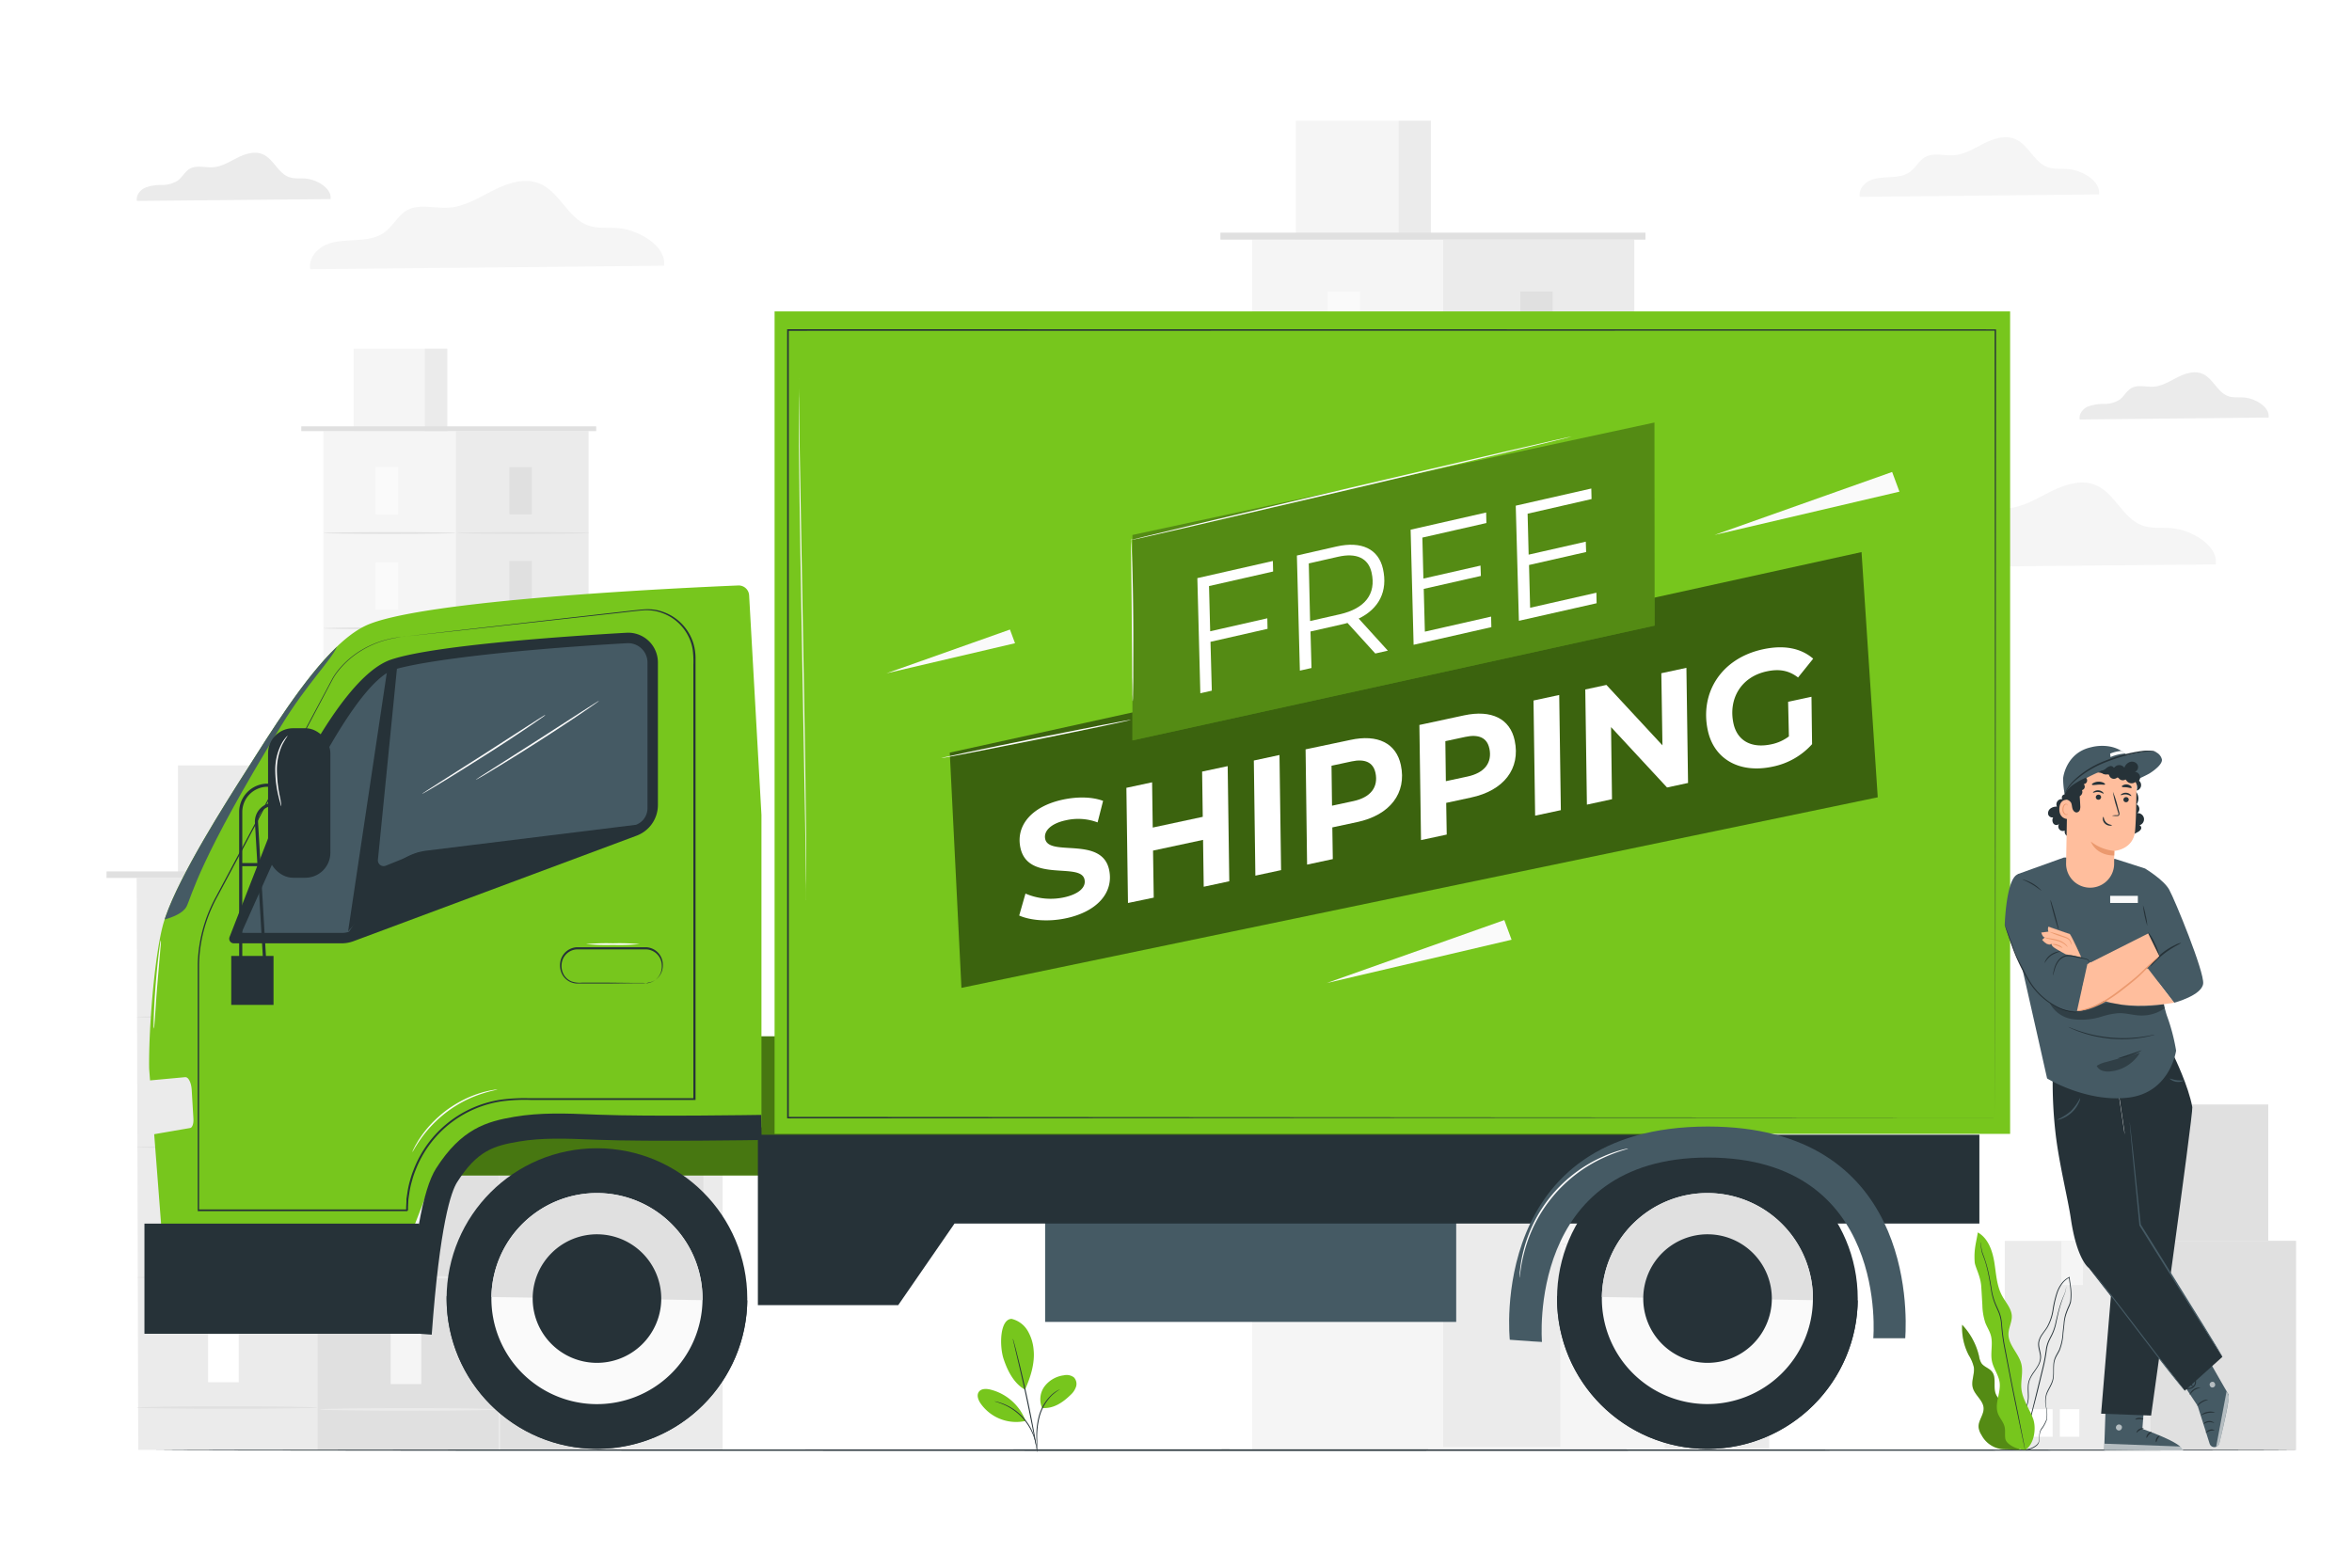 <svg class="animated" id="freepik_stories-free-shipping" xmlns="http://www.w3.org/2000/svg" viewBox="0 0 750 500" version="1.1" xmlns:xlink="http://www.w3.org/1999/xlink" xmlns:svgjs="http://svgjs.com/svgjs"><style>svg#freepik_stories-free-shipping:not(.animated) .animable {opacity: 0;}svg#freepik_stories-free-shipping.animated #freepik--background-complete--inject-67 {animation: 1s 1 forwards cubic-bezier(.36,-0.01,.5,1.38) zoomOut;animation-delay: 0s;}svg#freepik_stories-free-shipping.animated #freepik--Floor--inject-67 {animation: 1s 1 forwards cubic-bezier(.36,-0.01,.5,1.38) slideDown;animation-delay: 0s;}svg#freepik_stories-free-shipping.animated #freepik--Plants--inject-67 {animation: 1s 1 forwards cubic-bezier(.36,-0.01,.5,1.38) lightSpeedLeft;animation-delay: 0s;}svg#freepik_stories-free-shipping.animated #freepik--Vehicle--inject-67 {animation: 1s 1 forwards cubic-bezier(.36,-0.01,.5,1.38) slideRight,1.5s Infinite  linear heartbeat;animation-delay: 0s,1s;}svg#freepik_stories-free-shipping.animated #freepik--Character--inject-67 {animation: 1s 1 forwards cubic-bezier(.36,-0.01,.5,1.38) fadeIn;animation-delay: 0s;}            @keyframes zoomOut {                0% {                    opacity: 0;                    transform: scale(1.5);                }                100% {                    opacity: 1;                    transform: scale(1);                }            }                    @keyframes slideDown {                0% {                    opacity: 0;                    transform: translateY(-30px);                }                100% {                    opacity: 1;                    transform: translateY(0);                }            }                    @keyframes lightSpeedLeft {              from {                transform: translate3d(-50%, 0, 0) skewX(20deg);                opacity: 0;              }              60% {                transform: skewX(-10deg);                opacity: 1;              }              80% {                transform: skewX(2deg);              }              to {                opacity: 1;                transform: translate3d(0, 0, 0);              }            }                    @keyframes slideRight {                0% {                    opacity: 0;                    transform: translateX(30px);                }                100% {                    opacity: 1;                    transform: translateX(0);                }            }                    @keyframes heartbeat {                0% {                    transform: scale(1);                }                10% {                    transform: scale(1.1);                }                30% {                    transform: scale(1);                }                40% {                    transform: scale(1);                }                50% {                    transform: scale(1.1);                }                60% {                    transform: scale(1);                }                100% {                    transform: scale(1);                }            }                    @keyframes fadeIn {                0% {                    opacity: 0;                }                100% {                    opacity: 1;                }            }        </style><g id="freepik--background-complete--inject-67" class="animable" style="transform-origin: 383.045px 250.52px;"><path d="M669.33,62c.59-4.24-5.4-7.73-9.89-8.09-2.15-.18-4.38.15-6.41-.56-4.4-1.53-6.16-7.22-10.45-9-3.21-1.36-6.91-.15-10,1.42s-6.19,3.54-9.67,3.76c-3,.19-6.31-.93-9,.55-2,1.1-3,3.37-4.82,4.71s-4.1,1.59-6.31,1.71-4.49.14-6.5,1.06-3.67,3-3.25,5.22Z" style="fill: rgb(245, 245, 245); transform-origin: 631.168px 53.27px;" id="elzu2x1dl4c1s" class="animable"></path><rect x="103.12" y="137.51" width="84.52" height="267.86" style="fill: rgb(245, 245, 245); transform-origin: 145.38px 271.44px;" id="elahgnw150r4r" class="animable"></rect><rect x="145.38" y="137.51" width="42.26" height="267.12" style="fill: rgb(235, 235, 235); transform-origin: 166.51px 271.07px;" id="eldawlevaz01l" class="animable"></rect><rect x="112.77" y="111.22" width="29.85" height="26.3" style="fill: rgb(245, 245, 245); transform-origin: 127.695px 124.37px;" id="elv91hgnnc1ji" class="animable"></rect><rect x="135.5" y="111.22" width="7.11" height="26.3" style="fill: rgb(235, 235, 235); transform-origin: 139.055px 124.37px;" id="elbbrvm907x4" class="animable"></rect><polyline points="96.08 137.51 96.08 135.98 190.11 135.98 190.11 137.51" style="fill: rgb(224, 224, 224); transform-origin: 143.095px 136.745px;" id="elq8efwctyzlb" class="animable"></polyline><rect x="119.8" y="148.98" width="7.15" height="15.08" style="fill: rgb(250, 250, 250); transform-origin: 123.375px 156.52px;" id="el4ox4oa2o11x" class="animable"></rect><path d="M145.38,170c0,.15-9.46.28-21.13.28s-21.13-.13-21.13-.28,9.46-.29,21.13-.29S145.38,169.83,145.38,170Z" style="fill: rgb(224, 224, 224); transform-origin: 124.25px 169.995px;" id="elg5fs34qxb6b" class="animable"></path><rect x="162.43" y="148.98" width="7.15" height="15.08" style="fill: rgb(224, 224, 224); transform-origin: 166.005px 156.52px;" id="eldugwgrz8or4" class="animable"></rect><path d="M188,170c0,.15-9.46.28-21.13.28s-21.13-.13-21.13-.28,9.46-.29,21.13-.29S188,169.83,188,170Z" style="fill: rgb(224, 224, 224); transform-origin: 166.87px 169.995px;" id="elytdgo867xkm" class="animable"></path><rect x="162.43" y="178.93" width="7.15" height="15.09" style="fill: rgb(224, 224, 224); transform-origin: 166.005px 186.475px;" id="el7xkrdcyvghc" class="animable"></rect><path d="M188,199.94c0,.15-9.46.28-21.13.28s-21.13-.13-21.13-.28,9.46-.29,21.13-.29S188,199.78,188,199.94Z" style="fill: rgb(224, 224, 224); transform-origin: 166.87px 199.935px;" id="ely6doj1nt1of" class="animable"></path><rect x="162.43" y="209.78" width="7.15" height="15.08" style="fill: rgb(224, 224, 224); transform-origin: 166.005px 217.32px;" id="el0en2cw70cura" class="animable"></rect><path d="M188,230.79c0,.16-9.46.29-21.13.29s-21.13-.13-21.13-.29,9.46-.29,21.13-.29S188,230.63,188,230.79Z" style="fill: rgb(224, 224, 224); transform-origin: 166.87px 230.79px;" id="ele6ax1hiii0c" class="animable"></path><rect x="162.43" y="240.64" width="7.15" height="15.08" style="fill: rgb(224, 224, 224); transform-origin: 166.005px 248.18px;" id="elswt4iijb9a" class="animable"></rect><path d="M188,261.64c0,.16-9.46.29-21.13.29s-21.13-.13-21.13-.29,9.46-.29,21.13-.29S188,261.48,188,261.64Z" style="fill: rgb(224, 224, 224); transform-origin: 166.87px 261.64px;" id="elqryv2t9t3pk" class="animable"></path><rect x="162.43" y="270.61" width="7.15" height="15.08" style="fill: rgb(224, 224, 224); transform-origin: 166.005px 278.15px;" id="elrnq60wzuth" class="animable"></rect><path d="M188,291.61c0,.16-9.46.29-21.13.29s-21.13-.13-21.13-.29,9.46-.29,21.13-.29S188,291.45,188,291.61Z" style="fill: rgb(224, 224, 224); transform-origin: 166.87px 291.61px;" id="elqt55qb4q97h" class="animable"></path><rect x="162.43" y="300.7" width="7.15" height="15.08" style="fill: rgb(224, 224, 224); transform-origin: 166.005px 308.24px;" id="elh2eyiejeshu" class="animable"></rect><rect x="162.43" y="331.18" width="7.15" height="15.08" style="fill: rgb(224, 224, 224); transform-origin: 166.005px 338.72px;" id="el3av0wmxf3d1" class="animable"></rect><path d="M188,321.7c0,.16-9.46.29-21.13.29s-21.13-.13-21.13-.29,9.46-.28,21.13-.28S188,321.55,188,321.7Z" style="fill: rgb(224, 224, 224); transform-origin: 166.87px 321.705px;" id="elfuk3tpsszla" class="animable"></path><rect x="119.8" y="179.39" width="7.15" height="15.08" style="fill: rgb(250, 250, 250); transform-origin: 123.375px 186.93px;" id="el9jk4tgtg3w" class="animable"></rect><path d="M145.38,200.39c0,.16-9.46.29-21.13.29s-21.13-.13-21.13-.29,9.46-.29,21.13-.29S145.38,200.23,145.38,200.39Z" style="fill: rgb(224, 224, 224); transform-origin: 124.25px 200.39px;" id="elzzcd77lx28" class="animable"></path><rect x="119.8" y="209.79" width="7.15" height="15.08" style="fill: rgb(250, 250, 250); transform-origin: 123.375px 217.33px;" id="elb0zjvl2oqrw" class="animable"></rect><path d="M145.38,230.8c0,.16-9.46.29-21.13.29s-21.13-.13-21.13-.29,9.46-.29,21.13-.29S145.38,230.64,145.38,230.8Z" style="fill: rgb(224, 224, 224); transform-origin: 124.25px 230.8px;" id="elgeyddambfzb" class="animable"></path><rect x="119.8" y="240.2" width="7.15" height="15.08" style="fill: rgb(250, 250, 250); transform-origin: 123.375px 247.74px;" id="el6vg5idxiy7f" class="animable"></rect><path d="M145.38,261.21c0,.15-9.46.28-21.13.28s-21.13-.13-21.13-.28,9.46-.29,21.13-.29S145.38,261.05,145.38,261.21Z" style="fill: rgb(224, 224, 224); transform-origin: 124.25px 261.205px;" id="el2n8shlg5cxn" class="animable"></path><rect x="119.8" y="270.61" width="7.15" height="15.08" style="fill: rgb(250, 250, 250); transform-origin: 123.375px 278.15px;" id="eliw1ydsiznz" class="animable"></rect><path d="M145.38,291.61c0,.16-9.46.29-21.13.29s-21.13-.13-21.13-.29,9.46-.29,21.13-.29S145.38,291.45,145.38,291.61Z" style="fill: rgb(224, 224, 224); transform-origin: 124.25px 291.61px;" id="eluuusfiqhxjs" class="animable"></path><rect x="119.8" y="301.01" width="7.15" height="15.08" style="fill: rgb(250, 250, 250); transform-origin: 123.375px 308.55px;" id="eld6jmuuk7gle" class="animable"></rect><path d="M145.38,322c0,.16-9.46.29-21.13.29s-21.13-.13-21.13-.29,9.46-.29,21.13-.29S145.38,321.86,145.38,322Z" style="fill: rgb(224, 224, 224); transform-origin: 124.25px 322px;" id="el51iw9oo6nmd" class="animable"></path><rect x="119.8" y="331.42" width="7.15" height="15.08" style="fill: rgb(250, 250, 250); transform-origin: 123.375px 338.96px;" id="elztfoazapvc" class="animable"></rect><rect x="399.31" y="76.42" width="121.83" height="386.1" style="fill: rgb(245, 245, 245); transform-origin: 460.225px 269.47px;" id="elkf8we37l3o" class="animable"></rect><rect x="460.22" y="76.42" width="60.91" height="385.04" style="fill: rgb(235, 235, 235); transform-origin: 490.675px 268.94px;" id="el3u7f3zv5mqg" class="animable"></rect><rect x="413.22" y="38.52" width="43.02" height="37.91" style="fill: rgb(245, 245, 245); transform-origin: 434.73px 57.475px;" id="elfmrrsqgqjau" class="animable"></rect><rect x="445.99" y="38.52" width="10.25" height="37.91" style="fill: rgb(235, 235, 235); transform-origin: 451.115px 57.475px;" id="el7e9yoawb0fl" class="animable"></rect><polyline points="389.16 76.42 389.16 74.21 524.7 74.21 524.7 76.42" style="fill: rgb(224, 224, 224); transform-origin: 456.93px 75.315px;" id="eliz4lpxgt7gi" class="animable"></polyline><rect x="423.36" y="92.96" width="10.31" height="21.74" style="fill: rgb(250, 250, 250); transform-origin: 428.515px 103.83px;" id="el98xn1sxtdx" class="animable"></rect><path d="M460.22,123.23c0,.23-13.63.42-30.45.42s-30.46-.19-30.46-.42,13.63-.41,30.46-.41S460.22,123,460.22,123.23Z" style="fill: rgb(224, 224, 224); transform-origin: 429.765px 123.235px;" id="elfl3yity9bio" class="animable"></path><rect x="484.8" y="92.96" width="10.31" height="21.74" style="fill: rgb(224, 224, 224); transform-origin: 489.955px 103.83px;" id="eltzpd8ar0wu" class="animable"></rect><path d="M521.67,123.23c0,.23-13.64.42-30.46.42s-30.46-.19-30.46-.42,13.64-.41,30.46-.41S521.67,123,521.67,123.23Z" style="fill: rgb(224, 224, 224); transform-origin: 491.21px 123.235px;" id="el56tn0cc5ngw" class="animable"></path><rect x="484.8" y="136.13" width="10.31" height="21.74" style="fill: rgb(224, 224, 224); transform-origin: 489.955px 147px;" id="elwzqekc8sozd" class="animable"></rect><path d="M521.67,166.41c0,.23-13.64.41-30.46.41s-30.46-.18-30.46-.41,13.64-.42,30.46-.42S521.67,166.18,521.67,166.41Z" style="fill: rgb(224, 224, 224); transform-origin: 491.21px 166.405px;" id="el1vjwp2sddmu" class="animable"></path><rect x="484.8" y="180.6" width="10.31" height="21.74" style="fill: rgb(224, 224, 224); transform-origin: 489.955px 191.47px;" id="el3fs6c3zq3wz" class="animable"></rect><path d="M521.67,210.88c0,.23-13.64.42-30.46.42s-30.46-.19-30.46-.42,13.64-.42,30.46-.42S521.67,210.65,521.67,210.88Z" style="fill: rgb(224, 224, 224); transform-origin: 491.21px 210.88px;" id="elzj3iobzr4d" class="animable"></path><rect x="484.8" y="225.08" width="10.31" height="21.74" style="fill: rgb(224, 224, 224); transform-origin: 489.955px 235.95px;" id="elr1x58i6fmyl" class="animable"></rect><path d="M521.67,255.35c0,.23-13.64.42-30.46.42s-30.46-.19-30.46-.42,13.64-.41,30.46-.41S521.67,255.12,521.67,255.35Z" style="fill: rgb(224, 224, 224); transform-origin: 491.21px 255.355px;" id="elkjn6am4ai2" class="animable"></path><rect x="484.8" y="268.28" width="10.31" height="21.74" style="fill: rgb(224, 224, 224); transform-origin: 489.955px 279.15px;" id="el1hewy2xznnn" class="animable"></rect><path d="M521.67,298.56c0,.22-13.64.41-30.46.41s-30.46-.19-30.46-.41,13.64-.42,30.46-.42S521.67,298.33,521.67,298.56Z" style="fill: rgb(224, 224, 224); transform-origin: 491.21px 298.555px;" id="el8fv9wh6sc2e" class="animable"></path><rect x="484.8" y="311.65" width="10.31" height="21.74" style="fill: rgb(224, 224, 224); transform-origin: 489.955px 322.52px;" id="eli8fbyanz3op" class="animable"></rect><rect x="484.8" y="355.6" width="10.31" height="21.74" style="fill: rgb(224, 224, 224); transform-origin: 489.955px 366.47px;" id="elkcl9ndkuvf" class="animable"></rect><path d="M521.67,341.93c0,.23-13.64.42-30.46.42s-30.46-.19-30.46-.42,13.64-.41,30.46-.41S521.67,341.7,521.67,341.93Z" style="fill: rgb(224, 224, 224); transform-origin: 491.21px 341.935px;" id="elkzecaghn8tl" class="animable"></path><rect x="423.36" y="136.79" width="10.31" height="21.74" style="fill: rgb(250, 250, 250); transform-origin: 428.515px 147.66px;" id="elftoyfeyqz24" class="animable"></rect><path d="M460.22,167.07c0,.22-13.63.41-30.45.41s-30.46-.19-30.46-.41,13.63-.42,30.46-.42S460.22,166.84,460.22,167.07Z" style="fill: rgb(224, 224, 224); transform-origin: 429.765px 167.065px;" id="el4n3pev0c3o5" class="animable"></path><rect x="423.36" y="180.62" width="10.31" height="21.74" style="fill: rgb(250, 250, 250); transform-origin: 428.515px 191.49px;" id="el6dz9nyddoej" class="animable"></rect><path d="M460.22,210.9c0,.22-13.63.41-30.45.41s-30.46-.19-30.46-.41,13.63-.42,30.46-.42S460.22,210.67,460.22,210.9Z" style="fill: rgb(224, 224, 224); transform-origin: 429.765px 210.895px;" id="elqqkuyvu6jc" class="animable"></path><rect x="423.36" y="224.45" width="10.31" height="21.74" style="fill: rgb(250, 250, 250); transform-origin: 428.515px 235.32px;" id="elfpd8t87uq8k" class="animable"></rect><path d="M460.22,254.73c0,.22-13.63.41-30.45.41s-30.46-.19-30.46-.41,13.63-.42,30.46-.42S460.22,254.5,460.22,254.73Z" style="fill: rgb(224, 224, 224); transform-origin: 429.765px 254.725px;" id="elbjcq1bhllyo" class="animable"></path><rect x="423.36" y="268.28" width="10.31" height="21.74" style="fill: rgb(250, 250, 250); transform-origin: 428.515px 279.15px;" id="eliiv9bu7pa3d" class="animable"></rect><path d="M460.22,298.56c0,.22-13.63.41-30.45.41s-30.46-.19-30.46-.41,13.63-.42,30.46-.42S460.22,298.33,460.22,298.56Z" style="fill: rgb(224, 224, 224); transform-origin: 429.765px 298.555px;" id="elvs1l4asb9fp" class="animable"></path><rect x="423.36" y="312.11" width="10.31" height="21.74" style="fill: rgb(250, 250, 250); transform-origin: 428.515px 322.98px;" id="elovp10zyr79q" class="animable"></rect><path d="M460.22,342.39c0,.23-13.63.41-30.45.41s-30.46-.18-30.46-.41,13.63-.42,30.46-.42S460.22,342.16,460.22,342.39Z" style="fill: rgb(224, 224, 224); transform-origin: 429.765px 342.385px;" id="elt64oq8opwbg" class="animable"></path><rect x="423.36" y="355.94" width="10.31" height="21.74" style="fill: rgb(250, 250, 250); transform-origin: 428.515px 366.81px;" id="elbqo7v8sepj" class="animable"></rect><rect x="497.57" y="251.57" width="66.56" height="210.94" style="fill: rgb(245, 245, 245); transform-origin: 530.85px 357.04px;" id="elcn5kv8gx6ih" class="animable"></rect><rect x="530.85" y="251.57" width="33.28" height="210.36" style="fill: rgb(235, 235, 235); transform-origin: 547.49px 356.75px;" id="elrdlb82lt6sa" class="animable"></rect><rect x="505.17" y="230.86" width="23.5" height="20.71" style="fill: rgb(245, 245, 245); transform-origin: 516.92px 241.215px;" id="elnlng08mx88f" class="animable"></rect><rect x="523.07" y="230.86" width="5.6" height="20.71" style="fill: rgb(235, 235, 235); transform-origin: 525.87px 241.215px;" id="elcfnxt8seufd" class="animable"></rect><polyline points="492.02 251.57 492.02 250.36 566.08 250.36 566.08 251.57" style="fill: rgb(224, 224, 224); transform-origin: 529.05px 250.965px;" id="elw5x76ssa0og" class="animable"></polyline><rect x="510.71" y="260.6" width="5.63" height="11.88" style="fill: rgb(250, 250, 250); transform-origin: 513.525px 266.54px;" id="el0qmm9nqu06vr" class="animable"></rect><path d="M530.85,277.15c0,.12-7.45.22-16.64.22s-16.64-.1-16.64-.22,7.45-.23,16.64-.23S530.85,277,530.85,277.15Z" style="fill: rgb(224, 224, 224); transform-origin: 514.21px 277.145px;" id="eluhtxkqkage" class="animable"></path><rect x="544.28" y="260.6" width="5.63" height="11.88" style="fill: rgb(224, 224, 224); transform-origin: 547.095px 266.54px;" id="eli5scxkmhlm" class="animable"></rect><path d="M564.42,277.15c0,.12-7.45.22-16.64.22s-16.64-.1-16.64-.22,7.45-.23,16.64-.23S564.42,277,564.42,277.15Z" style="fill: rgb(224, 224, 224); transform-origin: 547.78px 277.145px;" id="elagv6w3kc5gb" class="animable"></path><rect x="544.28" y="284.19" width="5.63" height="11.88" style="fill: rgb(224, 224, 224); transform-origin: 547.095px 290.13px;" id="eln7amnu0dq38" class="animable"></rect><path d="M564.42,300.73c0,.13-7.45.23-16.64.23s-16.64-.1-16.64-.23,7.45-.23,16.64-.23S564.42,300.61,564.42,300.73Z" style="fill: rgb(224, 224, 224); transform-origin: 547.78px 300.73px;" id="el0geb5k34fm26" class="animable"></path><rect x="544.28" y="308.49" width="5.63" height="11.88" style="fill: rgb(224, 224, 224); transform-origin: 547.095px 314.43px;" id="ela91yuehh8ej" class="animable"></rect><path d="M564.42,325c0,.12-7.45.23-16.64.23s-16.64-.11-16.64-.23,7.45-.23,16.64-.23S564.42,324.9,564.42,325Z" style="fill: rgb(224, 224, 224); transform-origin: 547.78px 325px;" id="ela1e22bt9v2" class="animable"></path><rect x="544.28" y="332.78" width="5.63" height="11.88" style="fill: rgb(224, 224, 224); transform-origin: 547.095px 338.72px;" id="elv4n6n3wddg" class="animable"></rect><path d="M564.42,349.33c0,.12-7.45.22-16.64.22s-16.64-.1-16.64-.22,7.45-.23,16.64-.23S564.42,349.2,564.42,349.33Z" style="fill: rgb(224, 224, 224); transform-origin: 547.78px 349.325px;" id="elovmwt6m41a" class="animable"></path><rect x="544.28" y="356.39" width="5.63" height="11.88" style="fill: rgb(224, 224, 224); transform-origin: 547.095px 362.33px;" id="elza5cj3fuw2k" class="animable"></rect><path d="M564.42,372.93c0,.13-7.45.23-16.64.23s-16.64-.1-16.64-.23,7.45-.23,16.64-.23S564.42,372.8,564.42,372.93Z" style="fill: rgb(224, 224, 224); transform-origin: 547.78px 372.93px;" id="elpjph5uom15n" class="animable"></path><rect x="544.28" y="380.09" width="5.63" height="11.88" style="fill: rgb(224, 224, 224); transform-origin: 547.095px 386.03px;" id="elpfrn77xedxi" class="animable"></rect><rect x="544.28" y="404.09" width="5.63" height="11.88" style="fill: rgb(224, 224, 224); transform-origin: 547.095px 410.03px;" id="elt2got373fg" class="animable"></rect><path d="M564.42,396.63c0,.12-7.45.22-16.64.22s-16.64-.1-16.64-.22,7.45-.23,16.64-.23S564.42,396.5,564.42,396.63Z" style="fill: rgb(224, 224, 224); transform-origin: 547.78px 396.625px;" id="el2dzbkbhdg66" class="animable"></path><rect x="510.71" y="284.55" width="5.63" height="11.88" style="fill: rgb(250, 250, 250); transform-origin: 513.525px 290.49px;" id="elneno8ao89m" class="animable"></rect><path d="M530.85,301.09c0,.13-7.45.23-16.64.23s-16.64-.1-16.64-.23,7.45-.23,16.64-.23S530.85,301,530.85,301.09Z" style="fill: rgb(224, 224, 224); transform-origin: 514.21px 301.09px;" id="elck5h3zrmbz8" class="animable"></path><rect x="510.71" y="308.5" width="5.63" height="11.88" style="fill: rgb(250, 250, 250); transform-origin: 513.525px 314.44px;" id="elphxs18vve0p" class="animable"></rect><path d="M530.85,325c0,.12-7.45.22-16.64.22s-16.64-.1-16.64-.22,7.45-.23,16.64-.23S530.85,324.91,530.85,325Z" style="fill: rgb(224, 224, 224); transform-origin: 514.21px 324.995px;" id="eli9ovnghac5c" class="animable"></path><rect x="510.71" y="332.44" width="5.63" height="11.88" style="fill: rgb(250, 250, 250); transform-origin: 513.525px 338.38px;" id="elf48llqkj1ns" class="animable"></rect><path d="M530.85,349c0,.13-7.45.23-16.64.23s-16.64-.1-16.64-.23,7.45-.22,16.64-.22S530.85,348.86,530.85,349Z" style="fill: rgb(224, 224, 224); transform-origin: 514.21px 349.005px;" id="elriv6eqzyxgq" class="animable"></path><rect x="510.71" y="356.39" width="5.63" height="11.88" style="fill: rgb(250, 250, 250); transform-origin: 513.525px 362.33px;" id="elc39e14my9hu" class="animable"></rect><path d="M530.85,372.93c0,.13-7.45.23-16.64.23s-16.64-.1-16.64-.23,7.45-.23,16.64-.23S530.85,372.8,530.85,372.93Z" style="fill: rgb(224, 224, 224); transform-origin: 514.21px 372.93px;" id="elz9t907jjd48" class="animable"></path><rect x="510.71" y="380.33" width="5.63" height="11.88" style="fill: rgb(250, 250, 250); transform-origin: 513.525px 386.27px;" id="el98lgjuuju4o" class="animable"></rect><path d="M530.85,396.88c0,.12-7.45.22-16.64.22s-16.64-.1-16.64-.22,7.45-.23,16.64-.23S530.85,396.75,530.85,396.88Z" style="fill: rgb(224, 224, 224); transform-origin: 514.21px 396.875px;" id="el02rgzhhrs455" class="animable"></path><rect x="510.71" y="404.28" width="5.63" height="11.88" style="fill: rgb(250, 250, 250); transform-origin: 513.525px 410.22px;" id="el9r0ba6kn0w9" class="animable"></rect><rect x="158.67" y="326.52" width="71.66" height="136" style="fill: rgb(224, 224, 224); transform-origin: 194.5px 394.52px;" id="el8p4fztsshmu" class="animable"></rect><rect x="196.73" y="326.52" width="33.6" height="136" style="fill: rgb(235, 235, 235); transform-origin: 213.53px 394.52px;" id="eld2hvd6ytw18" class="animable"></rect><rect x="173.7" y="339.31" width="6.44" height="15.65" style="fill: rgb(245, 245, 245); transform-origin: 176.92px 347.135px;" id="elln7u75yuyl" class="animable"></rect><rect x="173.7" y="400.58" width="6.44" height="15.65" style="fill: rgb(245, 245, 245); transform-origin: 176.92px 408.405px;" id="elz7e1tvfoaak" class="animable"></rect><path d="M196.73,361.11c0,.14-8.52.24-19,.24s-19-.1-19-.24,8.52-.24,19-.24S196.73,361,196.73,361.11Z" style="fill: rgb(245, 245, 245); transform-origin: 177.73px 361.11px;" id="elbc020zjts9a" class="animable"></path><rect x="173.7" y="370.18" width="6.44" height="15.65" style="fill: rgb(245, 245, 245); transform-origin: 176.92px 378.005px;" id="elchk1pvzxk8" class="animable"></rect><path d="M196.73,392c0,.13-8.52.24-19,.24s-19-.11-19-.24,8.52-.25,19-.25S196.73,391.84,196.73,392Z" style="fill: rgb(245, 245, 245); transform-origin: 177.73px 391.995px;" id="elx38ams1g4k" class="animable"></path><rect x="203.87" y="339.31" width="6.44" height="15.65" style="fill: rgb(224, 224, 224); transform-origin: 207.09px 347.135px;" id="elbpbf0yqvtvl" class="animable"></rect><rect x="217.85" y="339.31" width="6.44" height="15.65" style="fill: rgb(224, 224, 224); transform-origin: 221.07px 347.135px;" id="eleca1ms4k7e5" class="animable"></rect><rect x="203.87" y="369.02" width="6.44" height="15.65" style="fill: rgb(224, 224, 224); transform-origin: 207.09px 376.845px;" id="elev4kons3hqm" class="animable"></rect><rect x="217.85" y="369.02" width="6.44" height="15.65" style="fill: rgb(224, 224, 224); transform-origin: 221.07px 376.845px;" id="eljazfs5xyrh" class="animable"></rect><rect x="203.87" y="398.72" width="6.44" height="15.65" style="fill: rgb(224, 224, 224); transform-origin: 207.09px 406.545px;" id="ela6fwyxsycgj" class="animable"></rect><rect x="217.85" y="398.72" width="6.44" height="15.65" style="fill: rgb(224, 224, 224); transform-origin: 221.07px 406.545px;" id="elr7p7nmkzqy" class="animable"></rect><rect x="153.29" y="323.23" width="82.43" height="3.41" style="fill: rgb(224, 224, 224); transform-origin: 194.505px 324.935px;" id="el9h5p8luqhmb" class="animable"></rect><path d="M230.83,327c0,.13-16,.24-35.77.24s-35.77-.11-35.77-.24,16-.25,35.77-.25S230.83,326.82,230.83,327Z" style="fill: rgb(235, 235, 235); transform-origin: 195.06px 326.995px;" id="elye15k4n58vc" class="animable"></path><polygon points="159.49 462.42 44.09 462.42 43.58 280.03 158.99 280.03 159.49 462.42" style="fill: rgb(235, 235, 235); transform-origin: 101.535px 371.225px;" id="ele3kialiega7" class="animable"></polygon><rect x="101.29" y="280.03" width="57.7" height="182.39" style="fill: rgb(224, 224, 224); transform-origin: 130.14px 371.225px;" id="eli96c0xuey5j" class="animable"></rect><rect x="56.76" y="244.12" width="40.75" height="35.91" style="fill: rgb(235, 235, 235); transform-origin: 77.135px 262.075px;" id="elzsrdfsldex" class="animable"></rect><rect x="87.8" y="244.12" width="9.71" height="35.91" style="fill: rgb(224, 224, 224); transform-origin: 92.655px 262.075px;" id="elg0rha6ipdo9" class="animable"></rect><rect x="33.97" y="277.93" width="128.4" height="2.09" style="fill: rgb(224, 224, 224); transform-origin: 98.17px 278.975px;" id="el6qg21ne6swk" class="animable"></rect><rect x="66.36" y="295.69" width="9.77" height="20.6" style="fill: rgb(255, 255, 255); transform-origin: 71.245px 305.99px;" id="els5uff3v664" class="animable"></rect><path d="M101.29,324.37c0,.22-12.92.39-28.85.39s-28.86-.17-28.86-.39S56.5,324,72.44,324,101.29,324.15,101.29,324.37Z" style="fill: rgb(224, 224, 224); transform-origin: 72.435px 324.38px;" id="elpx079xcrqti" class="animable"></path><rect x="124.57" y="295.69" width="9.77" height="20.6" style="fill: rgb(245, 245, 245); transform-origin: 129.455px 305.99px;" id="elpr9gk889kv" class="animable"></rect><path d="M159.49,324.37c0,.22-12.92.39-28.85.39s-28.85-.17-28.85-.39,12.91-.39,28.85-.39S159.49,324.15,159.49,324.37Z" style="fill: rgb(235, 235, 235); transform-origin: 130.64px 324.37px;" id="elc8fyvltg92" class="animable"></path><rect x="124.57" y="336.58" width="9.77" height="20.6" style="fill: rgb(245, 245, 245); transform-origin: 129.455px 346.88px;" id="elmzezidlw2xj" class="animable"></rect><path d="M159.49,365.27c0,.21-12.92.39-28.85.39s-28.85-.18-28.85-.39,12.91-.4,28.85-.4S159.49,365.05,159.49,365.27Z" style="fill: rgb(235, 235, 235); transform-origin: 130.64px 365.265px;" id="elmk1uv4h9s5j" class="animable"></path><rect x="124.57" y="378.71" width="9.77" height="20.6" style="fill: rgb(245, 245, 245); transform-origin: 129.455px 389.01px;" id="el2xw6086k6hp" class="animable"></rect><path d="M159.49,407.4c0,.21-12.92.39-28.85.39s-28.85-.18-28.85-.39,12.91-.4,28.85-.4S159.49,407.18,159.49,407.4Z" style="fill: rgb(235, 235, 235); transform-origin: 130.64px 407.395px;" id="elstkijf57ge" class="animable"></path><rect x="124.57" y="420.84" width="9.77" height="20.6" style="fill: rgb(245, 245, 245); transform-origin: 129.455px 431.14px;" id="eluudc9gjvoxa" class="animable"></rect><path d="M159.49,449.52c0,.22-12.92.4-28.85.4s-28.85-.18-28.85-.4,12.91-.39,28.85-.39S159.49,449.31,159.49,449.52Z" style="fill: rgb(235, 235, 235); transform-origin: 130.64px 449.525px;" id="elan8za0ywat9" class="animable"></path><rect x="66.36" y="337.21" width="9.77" height="20.6" style="fill: rgb(255, 255, 255); transform-origin: 71.245px 347.51px;" id="el6ddwuk5q99h" class="animable"></rect><path d="M101.29,365.89c0,.22-12.92.39-28.85.39s-28.86-.17-28.86-.39,12.92-.39,28.86-.39S101.29,365.67,101.29,365.89Z" style="fill: rgb(224, 224, 224); transform-origin: 72.435px 365.89px;" id="ely7p8q9i3og" class="animable"></path><rect x="66.36" y="378.73" width="9.77" height="20.6" style="fill: rgb(255, 255, 255); transform-origin: 71.245px 389.03px;" id="elff5g0qufo9" class="animable"></rect><path d="M101.29,407.41c0,.22-12.92.39-28.85.39s-28.86-.17-28.86-.39S56.5,407,72.44,407,101.29,407.19,101.29,407.41Z" style="fill: rgb(224, 224, 224); transform-origin: 72.435px 407.4px;" id="el8atfpwzbfxh" class="animable"></path><rect x="66.36" y="420.25" width="9.77" height="20.6" style="fill: rgb(255, 255, 255); transform-origin: 71.245px 430.55px;" id="el5d1q2koqhih" class="animable"></rect><path d="M101.29,448.93c0,.22-12.92.39-28.85.39s-28.86-.17-28.86-.39,12.92-.39,28.86-.39S101.29,448.71,101.29,448.93Z" style="fill: rgb(224, 224, 224); transform-origin: 72.435px 448.93px;" id="el7jtrroiwc6s" class="animable"></path><path d="M706.55,180c.83-6.06-7.72-11-14.15-11.56-3.06-.25-6.25.22-9.15-.79-6.29-2.19-8.8-10.32-14.94-12.91-4.59-1.94-9.88-.21-14.32,2s-8.85,5.05-13.82,5.37c-4.32.28-9-1.33-12.8.79-2.82,1.57-4.3,4.82-6.9,6.74s-5.85,2.27-9,2.44-6.42.2-9.29,1.52-5.25,4.35-4.65,7.45Z" style="fill: rgb(245, 245, 245); transform-origin: 652.021px 167.474px;" id="elrvw0s3zwt9" class="animable"></path><rect x="639.28" y="395.77" width="92.84" height="66.74" style="fill: rgb(235, 235, 235); transform-origin: 685.7px 429.14px;" id="elum3w7rshoer" class="animable"></rect><path d="M664.18,395.77c.14,0,0,14.09,0,14.09h-6.87V395.77Z" style="fill: rgb(245, 245, 245); transform-origin: 660.776px 402.815px;" id="elagbxczxxmyb" class="animable"></path><g id="el3a0d02xivfq"><rect x="685.7" y="395.77" width="46.42" height="66.74" style="fill: rgb(224, 224, 224); transform-origin: 708.91px 429.14px; transform: rotate(180deg);" class="animable" id="elo6i17payk9c"></rect></g><rect x="642.11" y="449.45" width="12.43" height="8.79" style="fill: rgb(255, 255, 255); transform-origin: 648.325px 453.845px;" id="elq1edeg5kefr" class="animable"></rect><rect x="656.84" y="449.45" width="6.21" height="8.79" style="fill: rgb(255, 255, 255); transform-origin: 659.945px 453.845px;" id="elfrj8r6p1iyh" class="animable"></rect><rect x="662.85" y="352.31" width="60.45" height="43.46" style="fill: rgb(235, 235, 235); transform-origin: 693.075px 374.04px;" id="eljhvzf8ahio" class="animable"></rect><path d="M679.07,352.31c.08,0,0,9.18,0,9.18h-4.48v-9.18Z" style="fill: rgb(245, 245, 245); transform-origin: 676.848px 356.9px;" id="elg45lc3cqdr" class="animable"></path><g id="elt4z2rb4obd"><rect x="693.08" y="352.31" width="30.22" height="43.46" style="fill: rgb(224, 224, 224); transform-origin: 708.19px 374.04px; transform: rotate(180deg);" class="animable" id="elw4vbbvwyae"></rect></g><rect x="664.7" y="387.26" width="8.09" height="5.73" style="fill: rgb(255, 255, 255); transform-origin: 668.745px 390.125px;" id="elmv5tgo68o" class="animable"></rect><rect x="674.28" y="387.26" width="4.05" height="5.73" style="fill: rgb(255, 255, 255); transform-origin: 676.305px 390.125px;" id="el6u29y7rpzro" class="animable"></rect><path d="M105.41,63.5c.47-3.43-4.37-6.26-8-6.55-1.74-.14-3.54.12-5.19-.45-3.56-1.24-5-5.84-8.46-7.31-2.6-1.1-5.59-.12-8.11,1.15s-5,2.86-7.82,3c-2.45.16-5.11-.75-7.25.45-1.6.89-2.44,2.73-3.91,3.81A9.34,9.34,0,0,1,51.56,59a14.08,14.08,0,0,0-5.26.86c-1.63.74-3,2.46-2.64,4.22Z" style="fill: rgb(235, 235, 235); transform-origin: 74.522px 56.397px;" id="elts8tdrcquf" class="animable"></path><path d="M723.41,133.17c.46-3.35-4.26-6.1-7.81-6.39-1.69-.13-3.45.12-5.06-.43-3.47-1.22-4.86-5.71-8.25-7.14-2.53-1.06-5.45-.11-7.91,1.12s-4.89,2.8-7.63,3c-2.39.16-5-.73-7.07.44-1.56.87-2.37,2.66-3.81,3.72a9.18,9.18,0,0,1-5,1.35,13.86,13.86,0,0,0-5.13.84c-1.59.72-2.9,2.4-2.57,4.11Z" style="fill: rgb(235, 235, 235); transform-origin: 693.28px 126.271px;" id="eloa2gb986zjf" class="animable"></path><path d="M211.72,84.75c.86-6.27-8-11.43-14.63-12-3.18-.25-6.47.23-9.47-.81-6.51-2.27-9.11-10.68-15.46-13.36-4.75-2-10.21-.22-14.81,2.1s-9.15,5.23-14.29,5.56c-4.48.29-9.33-1.37-13.25.81-2.91,1.63-4.44,5-7.13,7s-6.05,2.35-9.32,2.53-6.64.21-9.61,1.57-5.42,4.5-4.81,7.71Z" style="fill: rgb(245, 245, 245); transform-origin: 155.312px 71.787px;" id="elaapj49peh3" class="animable"></path></g><g id="freepik--Floor--inject-67" class="animable" style="transform-origin: 390.78px 462.51px;"><path d="M731.78,462.51c0,.15-152.7.26-341,.26s-341-.11-341-.26,152.67-.26,341.05-.26S731.78,462.37,731.78,462.51Z" style="fill: rgb(38, 50, 56); transform-origin: 390.78px 462.51px;" id="ellrlcarz518" class="animable"></path></g><g id="freepik--Plants--inject-67" class="animable" style="transform-origin: 486.149px 428.125px;"><path d="M322.55,420.64a8.1,8.1,0,0,1,5.12,3.75,14.22,14.22,0,0,1,1.93,6.17c.44,4.19-1,8.83-2.76,12.64-4.1-2.25-6-7.31-6.87-9.94-1.3-4.16-1.13-12.47,2.58-12.62" style="fill: #77C61D; transform-origin: 324.457px 431.92px;" id="el4nuijcfpxn5" class="animable"></path><path d="M332.32,449.07a6.94,6.94,0,0,1,.77-6.91,9.2,9.2,0,0,1,6.17-3.52,3.84,3.84,0,0,1,3.19.67,3,3,0,0,1,.69,2.92,6.08,6.08,0,0,1-1.7,2.61c-2.57,2.52-5.52,4.5-9.12,4.23" style="fill: #77C61D; transform-origin: 337.501px 443.816px;" id="elc7fqbmb2u1b" class="animable"></path><path d="M330.67,462.56a4.19,4.19,0,0,1-.07-.86c0-.62-.05-1.41-.08-2.36a24.33,24.33,0,0,1,.75-7.77,14.75,14.75,0,0,1,4-6.67,10.06,10.06,0,0,1,1.91-1.4,4.37,4.37,0,0,1,.58-.29c.13-.06.2-.09.21-.08a16,16,0,0,0-2.56,1.93,15.36,15.36,0,0,0-3.84,6.6,25.78,25.78,0,0,0-.82,7.68c0,1,0,1.8,0,2.36A4.46,4.46,0,0,1,330.67,462.56Z" style="fill: rgb(38, 50, 56); transform-origin: 334.219px 452.844px;" id="elsokuhwagfwp" class="animable"></path><path d="M323,427a1.63,1.63,0,0,1,.12.35c.08.27.17.62.29,1,.25.91.6,2.22,1,3.85.83,3.25,1.91,7.75,3,12.76s1.95,9.55,2.54,12.86c.29,1.65.52,3,.66,3.91.07.44.12.8.16,1.07a2.7,2.7,0,0,1,0,.38,1.59,1.59,0,0,1-.1-.37c-.06-.27-.13-.62-.22-1.06-.18-.95-.44-2.28-.75-3.89-.64-3.29-1.55-7.84-2.62-12.84s-2.13-9.51-2.9-12.77c-.38-1.61-.69-2.92-.91-3.87l-.24-1A1.71,1.71,0,0,1,323,427Z" style="fill: rgb(38, 50, 56); transform-origin: 326.888px 445.09px;" id="elccdfieotrp6" class="animable"></path><path d="M326.92,452.86a16.2,16.2,0,0,0-11.18-9.68c-1.27-.3-2.85-.33-3.61.74s-.2,2.55.52,3.64a13.83,13.83,0,0,0,14.26,5.66" style="fill: #77C61D; transform-origin: 319.344px 448.262px;" id="elaxkwgzaaccu" class="animable"></path><path d="M317.15,446.94a3.77,3.77,0,0,1,.8.15,9.11,9.11,0,0,1,.92.26c.36.13.77.23,1.2.43a13.86,13.86,0,0,1,1.4.64,15.26,15.26,0,0,1,1.53.88,17.78,17.78,0,0,1,3.12,2.59,17.51,17.51,0,0,1,2.4,3.27,15.32,15.32,0,0,1,.77,1.59,14.63,14.63,0,0,1,.54,1.44,11.91,11.91,0,0,1,.32,1.23,6.08,6.08,0,0,1,.18.94,4,4,0,0,1,.09.81c-.07,0-.2-1.15-.8-2.91a13.72,13.72,0,0,0-.56-1.41,14.19,14.19,0,0,0-.79-1.55,17.71,17.71,0,0,0-2.37-3.2,18.42,18.42,0,0,0-3-2.56,16.52,16.52,0,0,0-1.5-.9c-.47-.27-.94-.47-1.36-.66C318.27,447.24,317.13,447,317.15,446.94Z" style="fill: rgb(38, 50, 56); transform-origin: 323.785px 454.055px;" id="elemicpc2ro8p" class="animable"></path><path d="M641,452c.38-1.46-.58-2.93-1.66-4s-2.37-2-2.93-3.42c-.91-2.28.31-5.23-1.24-7.13-.91-1.12-2.54-1.5-3.35-2.69a6.1,6.1,0,0,1-.73-2.14,21.69,21.69,0,0,0-5.4-10.09,18.92,18.92,0,0,0,2.12,9.73A12.33,12.33,0,0,1,629.4,436c.34,2.17-.87,4.4-.34,6.53.61,2.43,3.34,4.06,3.47,6.56.11,2.12-1.74,4-1.6,6.1a5.82,5.82,0,0,0,.94,2.51,8.42,8.42,0,0,0,7.69,4.53l4.47.16Z" style="fill: #77C61D; transform-origin: 634.847px 442.46px;" id="el0w0d0nefkeko" class="animable"></path><g id="el5xp7tpub24y"><g style="opacity: 0.3; transform-origin: 634.847px 442.46px;" class="animable" id="elod85aipw0jm"><path d="M641,452c.38-1.46-.58-2.93-1.66-4s-2.37-2-2.93-3.42c-.91-2.28.31-5.23-1.24-7.13-.91-1.12-2.54-1.5-3.35-2.69a6.1,6.1,0,0,1-.73-2.14,21.69,21.69,0,0,0-5.4-10.09,18.92,18.92,0,0,0,2.12,9.73A12.33,12.33,0,0,1,629.4,436c.34,2.17-.87,4.4-.34,6.53.61,2.43,3.34,4.06,3.47,6.56.11,2.12-1.74,4-1.6,6.1a5.82,5.82,0,0,0,.94,2.51,8.42,8.42,0,0,0,7.69,4.53l4.47.16Z" id="elvsr7olw68ij" class="animable" style="transform-origin: 634.847px 442.46px;"></path></g></g><path d="M644.93,462.49a3.51,3.51,0,0,0,1.23,0,7.59,7.59,0,0,0,1.45-.36,6.2,6.2,0,0,0,1.79-1,2.47,2.47,0,0,0,.74-1,4.81,4.81,0,0,0,.21-1.33,12.1,12.1,0,0,1,.11-1.45,3.8,3.8,0,0,1,.54-1.43,10.8,10.8,0,0,0,1.68-3.06,10,10,0,0,0-.12-3.91,8.33,8.33,0,0,1,.11-4.2c.48-1.39,1.45-2.66,1.94-4.23s.26-3.3.37-5a6.56,6.56,0,0,1,.58-2.48c.36-.79.86-1.53,1.25-2.36a17,17,0,0,0,1.15-5.46c.11-.94.22-1.89.32-2.85a13.82,13.82,0,0,1,.5-2.86,22.76,22.76,0,0,1,1.07-2.76,10.79,10.79,0,0,0,.52-1.45c.08-.52.11-1,.14-1.53a17.76,17.76,0,0,0-.12-3.09c-.12-1-.31-2.06-.42-3.09l0-.18,0-.2-.18.09a6.87,6.87,0,0,0-2.41,2,10.87,10.87,0,0,0-1.47,2.72,32.66,32.66,0,0,0-1.39,5.85,16.06,16.06,0,0,1-1.84,5.4c-.49.79-1.08,1.52-1.6,2.29a6.33,6.33,0,0,0-1.11,2.55c-.26,1.89.78,3.55.56,5.22a5.65,5.65,0,0,1-.81,2.32c-.41.71-.88,1.37-1.34,2a12.5,12.5,0,0,0-1.19,2.06,6.35,6.35,0,0,0-.55,2.24c-.11,1.5.1,2.93,0,4.28a9.82,9.82,0,0,1-1.1,3.67c-.54,1.1-1.14,2.09-1.64,3a15.3,15.3,0,0,0-.68,1.43,6.92,6.92,0,0,0-.39,1.41,8.79,8.79,0,0,0,0,2.55,6.5,6.5,0,0,0,1.28,3.25,4.87,4.87,0,0,0,.36.39,2,2,0,0,0,.3.25l.25.18a6,6,0,0,1-.86-.86,6.4,6.4,0,0,1-1.22-3.23,8.92,8.92,0,0,1,.06-2.51,7.39,7.39,0,0,1,.4-1.38,14.89,14.89,0,0,1,.68-1.4c.5-1,1.11-1.94,1.66-3.05a10,10,0,0,0,1.14-3.73c.12-1.38-.09-2.82,0-4.29a6.19,6.19,0,0,1,.54-2.16,12.21,12.21,0,0,1,1.18-2c.45-.66.93-1.32,1.35-2.05a5.89,5.89,0,0,0,.85-2.41c.22-1.79-.81-3.46-.55-5.21a6.13,6.13,0,0,1,1.08-2.44c.5-.76,1.1-1.48,1.6-2.3a16,16,0,0,0,1.88-5.49,33.72,33.72,0,0,1,1.38-5.8,10.81,10.81,0,0,1,1.44-2.65,6.53,6.53,0,0,1,2.3-1.94l-.2-.12,0,.18c.11,1.05.3,2.07.42,3.09a18.26,18.26,0,0,1,.11,3,12,12,0,0,1-.13,1.49,9.37,9.37,0,0,1-.5,1.4,23,23,0,0,0-1.08,2.79,14,14,0,0,0-.5,2.9c-.11,1-.22,1.92-.32,2.86a16.85,16.85,0,0,1-1.12,5.37c-.37.81-.87,1.56-1.25,2.38a6.83,6.83,0,0,0-.59,2.57c-.1,1.72.12,3.41-.34,4.93s-1.44,2.79-1.93,4.23a8.5,8.5,0,0,0-.1,4.3,10.05,10.05,0,0,1,.15,3.84,10.86,10.86,0,0,1-1.65,3,4,4,0,0,0-.55,1.49,12.65,12.65,0,0,0-.1,1.46,4.49,4.49,0,0,1-.19,1.3,2.42,2.42,0,0,1-.69.94,6.14,6.14,0,0,1-1.75,1,7.5,7.5,0,0,1-1.43.38,4.41,4.41,0,0,1-.91.09Z" style="fill: rgb(38, 50, 56); transform-origin: 651.634px 434.877px;" id="el2ctir49zhli" class="animable"></path><path d="M659,409.88a1,1,0,0,0,0,.14l-.1.4c-.09.35-.19.88-.36,1.55s-.58,1.4-.93,2.33a31.44,31.44,0,0,0-1.06,3.16c-.34,1.2-.64,2.52-1,3.93a16.31,16.31,0,0,1-1.43,4.37c-.36.72-.78,1.46-1.1,2.26a10.46,10.46,0,0,0-.65,2.56,51.12,51.12,0,0,1-1,5.4c-.89,3.66-1.75,7.15-2.52,10.32s-1.52,6-2.12,8.42-1.07,4.31-1.4,5.68c-.16.65-.28,1.17-.37,1.54l-.09.41a.72.72,0,0,0,0,.14s0-.05.05-.14l.12-.39c.1-.38.24-.89.42-1.54.35-1.36.86-3.28,1.49-5.65s1.35-5.25,2.17-8.4,1.65-6.66,2.55-10.32a52.58,52.58,0,0,0,1-5.43,10.77,10.77,0,0,1,.62-2.5c.32-.78.72-1.51,1.09-2.25a16.69,16.69,0,0,0,1.42-4.42c.31-1.42.6-2.74.92-3.93s.68-2.25,1-3.17.72-1.67.88-2.36.24-1.2.31-1.56L659,410C659,409.93,659,409.88,659,409.88Z" style="fill: rgb(38, 50, 56); transform-origin: 651.933px 436.185px;" id="eltjc4j9qfz6f" class="animable"></path><path d="M645.72,462.5c2.92-1.73,3.75-7,2.54-10.16s-3.35-6.06-3.68-9.44c-.25-2.6.6-5.26,0-7.8-.81-3.42-4.15-6.07-4.12-9.59,0-2,1.15-3.84,1.06-5.81-.11-2.42-2-4.34-3.12-6.47-1.76-3.27-1.87-7.12-2.48-10.78s-2-7.58-5.24-9.38c-.47,3.11-1.29,5.24-1,9.44.1,1.52,1.85,4.41,2.09,7.72.14,2,.24,4,.36,5.94a19.23,19.23,0,0,0,.94,5.7c.53,1.38,1.38,2.64,1.77,4.06.74,2.69-.23,5.6.37,8.32.5,2.3,2.1,4.28,2.42,6.62.46,3.28-1.66,6.69-.58,9.82.54,1.56,1.82,2.81,2.18,4.41.29,1.25,0,2.56.23,3.81.41,2,4.26,3.58,6.31,3.46" style="fill: #77C61D; transform-origin: 639.208px 427.785px;" id="el2hv5bn5jqjf" class="animable"></path><path d="M631.48,396.16s0,.06,0,.17l.07.51c.06.45.14,1.11.29,2s.6,1.82,1,3,.74,2.5,1.07,4,.61,3.15.9,4.93a20.36,20.36,0,0,0,1.5,5.58c.4.94.86,1.87,1.21,2.86a13,13,0,0,1,.61,3.16,64,64,0,0,0,.86,6.79c.89,4.6,1.74,9,2.52,13s1.55,7.55,2.17,10.57,1.13,5.42,1.49,7.12c.17.82.31,1.47.41,1.93l.12.5.05.17a1.06,1.06,0,0,0,0-.17l-.09-.51c-.09-.46-.21-1.12-.36-1.95-.34-1.7-.82-4.13-1.4-7.13S642.53,446,641.74,442s-1.61-8.37-2.5-13a66,66,0,0,1-.86-6.77,13.31,13.31,0,0,0-.63-3.22c-.36-1-.82-1.95-1.23-2.87a20.8,20.8,0,0,1-1.51-5.52c-.3-1.78-.59-3.44-.94-4.94a41.19,41.19,0,0,0-1.11-4c-.37-1.16-.83-2.12-1-3s-.26-1.51-.35-1.95c0-.21-.07-.37-.09-.5A.68.68,0,0,0,631.48,396.16Z" style="fill: rgb(38, 50, 56); transform-origin: 638.617px 429.305px;" id="elo0f3mn0jcg" class="animable"></path></g><g id="freepik--Vehicle--inject-67" class="animable animator-active" style="transform-origin: 343.52px 281.654px;"><rect x="116.49" y="330.53" width="444.07" height="44.38" style="fill: #77C61D; transform-origin: 338.525px 352.72px;" id="el3o5pb0babi2" class="animable"></rect><g id="elzp465fjauko"><g style="opacity: 0.4; transform-origin: 338.525px 352.72px;" class="animable" id="elc00lb9oyl79"><rect x="116.49" y="330.53" width="444.07" height="44.38" id="eljf7ty9s4h8" class="animable" style="transform-origin: 338.525px 352.72px;"></rect></g></g><rect x="333.27" y="380.51" width="131.08" height="41.1" style="fill: rgb(69, 90, 100); transform-origin: 398.81px 401.06px;" id="el5df0l55njfv" class="animable"></rect><polygon points="241.67 361.92 241.67 416.25 286.43 416.25 304.37 390.25 631.18 390.25 631.18 361.92 241.67 361.92" style="fill: rgb(38, 50, 56); transform-origin: 436.425px 389.085px;" id="elvi3ae5dzo5" class="animable"></polygon><path d="M238.88,189.88a3.34,3.34,0,0,0-3.46-3.15c-17.69.73-101.67,4.58-118.94,12.88-13.22,6.36-27.7,30.1-37.91,46.09-7.32,11.46-23.49,36.9-26.76,49.91-2.77,11-4.44,33.88-4.25,45.23l4.62,60.06h76.11l7.62-19.84a33.5,33.5,0,0,1,31.27-21.47h75.63V259.92Z" style="fill: #77C61D; transform-origin: 145.178px 293.814px;" id="el8s4mort9b0n" class="animable"></path><path d="M107.46,206.26c-10.48,10-21,27-28.89,39.44-6.78,10.61-21.14,33.2-25.83,46.82-.09.25-.16.49-.24.74,2.32-.64,5.89-1.95,7-4.15,1.67-3.33,3.81-14.74,30.27-57.81C97.81,218.17,105.65,210.49,107.46,206.26Z" style="fill: rgb(69, 90, 100); transform-origin: 79.98px 249.76px;" id="el3zhjovx9k0q" class="animable"></path><path d="M199.78,201.81c-19.46,1.11-61.65,4-75.13,8.58-17.56,6-37.27,52.49-38.2,54.53l-13.28,34a1.48,1.48,0,0,0,1.4,1.95H108.9a11,11,0,0,0,3.81-.68L203,266.53a10.44,10.44,0,0,0,6.79-9.78V211.28A9.48,9.48,0,0,0,199.78,201.81Z" style="fill: rgb(38, 50, 56); transform-origin: 141.442px 251.333px;" id="elo0z3nyn0xvc" class="animable"></path><path d="M77,297.53S89.72,269,94,259.65c6.46-14.12,21.55-43,31.74-46.11,9.37-2.81,36.31-6.23,74.23-8.4h.36a6.16,6.16,0,0,1,6.14,6.15v46.5a5.65,5.65,0,0,1-3.66,5.27l-66.71,8.23a18.57,18.57,0,0,0-13.25,8.24l-11.56,17.63a6.11,6.11,0,0,1-2.12.38Z" style="fill: rgb(69, 90, 100); transform-origin: 141.735px 251.34px;" id="el5vsc3l922cg" class="animable"></path><path d="M133.68,271.8,111,297.06l12.55-83.87,3.14-1.08-6.18,62.13a1.83,1.83,0,0,0,2.5,1.87Z" style="fill: rgb(38, 50, 56); transform-origin: 122.34px 254.585px;" id="eld0p5hgdg1s4" class="animable"></path><path d="M46.07,346.67c-.08-1.09.29-2,.85-2l12.16-1.12c1-.1,1.93,1.79,2.05,4l.55,9.33c.09,1.5-.36,2.77-1,2.88l-12.4,2.14c-.56.1-1.1-.73-1.18-1.83Z" style="fill: rgb(235, 235, 235); transform-origin: 53.875px 352.727px;" id="ele5dzegbsjkc" class="animable"></path><rect x="46.06" y="390.26" width="87.62" height="35.13" style="fill: rgb(38, 50, 56); transform-origin: 89.87px 407.825px;" id="eloubkd0l72r" class="animable"></rect><g id="elfdbac7bnkbf"><circle cx="190.35" cy="414.17" r="47.94" style="fill: rgb(38, 50, 56); transform-origin: 190.35px 414.17px; transform: rotate(-2.2deg);" class="animable" id="elabjo1du4sce"></circle></g><path d="M142.43,413.35a.53.53,0,0,1,0,.13,47.94,47.94,0,0,0,95.87,1.38s0-.08,0-.12Z" style="fill: rgb(38, 50, 56); transform-origin: 190.363px 437.701px;" id="ela0j7q1i45ma" class="animable"></path><path d="M156.7,413.68a33.66,33.66,0,1,0,34.14-33.16A33.66,33.66,0,0,0,156.7,413.68Z" style="fill: rgb(250, 250, 250); transform-origin: 190.356px 414.176px;" id="elkms6agw7968" class="animable"></path><path d="M190.84,380.52a33.66,33.66,0,0,0-34.14,33.16l67.31,1A33.67,33.67,0,0,0,190.84,380.52Z" style="fill: rgb(224, 224, 224); transform-origin: 190.357px 397.598px;" id="elxcrempx3x1g" class="animable"></path><path d="M169.86,413.87a20.5,20.5,0,1,0,20.79-20.2A20.5,20.5,0,0,0,169.86,413.87Z" style="fill: rgb(38, 50, 56); transform-origin: 190.358px 414.168px;" id="elrm4bohp3pu" class="animable"></path><rect x="85.48" y="232.26" width="19.87" height="47.69" rx="7.98" style="fill: rgb(38, 50, 56); transform-origin: 95.415px 256.105px;" id="elqpxqlxkgvzf" class="animable"></rect><path d="M77.26,309.43h-1V259a9.08,9.08,0,0,1,9.07-9.07h2.4v1h-2.4A8.08,8.08,0,0,0,77.26,259Z" style="fill: rgb(38, 50, 56); transform-origin: 81.995px 279.68px;" id="el2i8tliqob98" class="animable"></path><path d="M84.07,309.49l-2.78-47.15a6,6,0,0,1,5.93-6.29v1a4.94,4.94,0,0,0-4.93,5.23l2.78,47.16Z" style="fill: rgb(38, 50, 56); transform-origin: 84.251px 282.77px;" id="el3sdokcukg2r" class="animable"></path><rect x="73.74" y="304.89" width="13.48" height="15.61" style="fill: rgb(38, 50, 56); transform-origin: 80.48px 312.695px;" id="elqtmfw39cro" class="animable"></rect><rect x="76.76" y="275.26" width="5.48" height="1" style="fill: rgb(38, 50, 56); transform-origin: 79.5px 275.76px;" id="el7zmcy2dxjcs" class="animable"></rect><path d="M128,203.16l1.19-.16,3.51-.41,13.6-1.57L197,195.25c2.7-.29,5.45-.65,8.3-.9a15.58,15.58,0,0,1,4.35.28,16.88,16.88,0,0,1,4.17,1.58,15.55,15.55,0,0,1,6.31,6.56,14.62,14.62,0,0,1,1.45,4.51,17.26,17.26,0,0,1,.21,2.4v2.41c0,12.91,0,26.77,0,41.46,0,29.38,0,62.06,0,97v.26H169.12a55.94,55.94,0,0,0-9,.43,34.93,34.93,0,0,0-27.64,22.07,27.25,27.25,0,0,0-1.09,3.27,28,28,0,0,0-.77,3.35l-.26,1.7-.12.85-.05.85-.08,1.71,0,.86v.1c.22-.22-.31.34-.27.28H63.05V386c0-15.07,0-29.6,0-43.48q0-10.41,0-20.33v-9.78c0-1.61,0-3.2,0-4.79a46.38,46.38,0,0,1,.34-4.73,47.45,47.45,0,0,1,5.66-17.22q4.13-7.77,8-15L91.23,244.1l11.51-21.57q1.26-2.35,2.42-4.55c.4-.72.75-1.45,1.17-2.13a21.14,21.14,0,0,1,1.35-1.92,28.38,28.38,0,0,1,6.06-5.63,30.55,30.55,0,0,1,10.37-4.51,26.51,26.51,0,0,1,3.87-.63l-1,.15c-.65.1-1.61.27-2.87.56a30.68,30.68,0,0,0-10.3,4.56,28.16,28.16,0,0,0-6,5.63,17.81,17.81,0,0,0-1.33,1.9c-.41.66-.76,1.4-1.16,2.13l-2.41,4.56L91.5,244.24c-4.28,8.06-9,16.95-14.1,26.59l-8,15a46.9,46.9,0,0,0-5.59,17.09,45.59,45.59,0,0,0-.33,4.69c0,1.57,0,3.18,0,4.78v9.78q0,9.91,0,20.33c0,13.88,0,28.41,0,43.48l-.25-.24h66.53c.07-.05-.48.48-.25.24v-.11l0-.86.09-1.74,0-.86.13-.86.26-1.73a28.36,28.36,0,0,1,.78-3.4,27.51,27.51,0,0,1,1.11-3.32,35.48,35.48,0,0,1,28.05-22.4,57.2,57.2,0,0,1,9-.43h52.43l-.26.25c0-34.9,0-67.58,0-97,0-14.69,0-28.55,0-41.46a28.63,28.63,0,0,0-.2-4.75,14.31,14.31,0,0,0-1.41-4.41,15,15,0,0,0-6.15-6.4,16,16,0,0,0-4.06-1.55,15.28,15.28,0,0,0-4.25-.29c-2.83.24-5.6.6-8.29.89l-50.69,5.61-13.61,1.49-3.51.37Z" style="fill: rgb(38, 50, 56); transform-origin: 142.42px 290.295px;" id="el7le5d3zfkno" class="animable"></path><path d="M205.83,313.68s.28,0,.78-.12a5.5,5.5,0,0,0,2.06-.82,5.21,5.21,0,0,0,2.09-2.72,5.78,5.78,0,0,0,.27-2.16,5.25,5.25,0,0,0-.61-2.32,5.18,5.18,0,0,0-4.5-2.75l-6.6,0-15.12,0a5.13,5.13,0,0,0-5.09,4.55,5.71,5.71,0,0,0,.63,3.45,5.13,5.13,0,0,0,2.5,2.22,7.8,7.8,0,0,0,3.26.4h3.2l5.75,0,8.33.08,2.27,0a4,4,0,0,1,.78.06,6.85,6.85,0,0,1-.78.05l-2.27,0-8.33.08-5.75,0h-3.2c-.56,0-1.1,0-1.69,0a6,6,0,0,1-1.75-.4,5.64,5.64,0,0,1-2.74-2.42,6.21,6.21,0,0,1-.7-3.75,5.63,5.63,0,0,1,5.58-5l15.12,0,6.6,0a5.55,5.55,0,0,1,5.44,5.49,6.11,6.11,0,0,1-.33,2.25,5.44,5.44,0,0,1-2.25,2.8,5.19,5.19,0,0,1-2.15.75A3.47,3.47,0,0,1,205.83,313.68Z" style="fill: rgb(38, 50, 56); transform-origin: 194.967px 307.895px;" id="elq5jctct9l77" class="animable"></path><path d="M204,301.12a73.2,73.2,0,0,1-8.57.25,73.3,73.3,0,0,1-8.58-.25,71.89,71.89,0,0,1,8.58-.26A71.79,71.79,0,0,1,204,301.12Z" style="fill: rgb(255, 255, 255); transform-origin: 195.425px 301.115px;" id="el1qhqumb3vimh" class="animable"></path><path d="M137.67,425.68l-8-.58c2.09-28.65,5.15-45.79,9.36-52.4,8.08-12.7,16.11-15,25-16.51,8.28-1.41,16.63-1.08,24.71-.75l2,.08c16.68.65,51.62.07,52,.07l.13,8c-.35,0-35.51.59-52.41-.07l-2-.08c-7.67-.3-15.59-.63-23.05.65-7.95,1.35-13.24,2.9-19.62,12.92C143.86,380,140.24,390.39,137.67,425.68Z" style="fill: rgb(38, 50, 56); transform-origin: 186.27px 390.416px;" id="elvsawq8fcejg" class="animable"></path><rect x="247" y="99.32" width="393.98" height="262.32" style="fill: #77C61D; transform-origin: 443.99px 230.48px;" id="elug256mpya9g" class="animable"></rect><path d="M636.26,356.45c0-1.69-.08-97.9-.21-251.2l.21.2-385,.06h0l.26-.26c0,89.29,0,174.28,0,251.2l-.24-.24,385,.24-385,.24H251v-.24c0-76.92,0-161.91,0-251.2V105h.29l385,.05h.21v.21C636.34,258.55,636.26,354.77,636.26,356.45Z" style="fill: rgb(38, 50, 56); transform-origin: 443.75px 230.845px;" id="elh1sugowukl" class="animable"></path><g id="ele52x3bo6d0d"><g style="opacity: 0.5; transform-origin: 450.815px 245.575px;" class="animable" id="elx6y0h0a5o3"><polygon points="302.86 240.04 306.58 315.07 598.77 254.29 593.6 176.08 302.86 240.04" id="elpkz1jlox2ak" class="animable" style="transform-origin: 450.815px 245.575px;"></polygon></g></g><path d="M325,292l2-7a20.33,20.33,0,0,0,12.41,1.18c4.47-1,7-3.12,6.41-5.69-1.21-5.63-18,1.13-20.43-10.09-1.55-7.24,3.78-13.28,13.54-15.37,4.73-1,9.33-.9,12.82.4L350,262.3a17.55,17.55,0,0,0-10.14-.67c-4.73,1-7.11,3.42-6.57,5.94,1.2,5.79,18.05-1,20.38,9.83,1.56,7.3-3.87,13.36-13.68,15.46C334.27,294.1,328.47,293.55,325,292Z" style="fill: rgb(255, 255, 255); transform-origin: 339.467px 273.949px;" id="elre2l6nalja" class="animable"></path><path d="M391.48,244.35l.51,36.72-8.15,1.75-.21-14.95-15.95,3.42.22,15L359.69,288l-.51-36.73,8.2-1.76.2,14.43,15.95-3.42-.2-14.43Z" style="fill: rgb(255, 255, 255); transform-origin: 375.585px 266.175px;" id="el62xzwq907b2" class="animable"></path><path d="M399.82,242.56,408,240.8l.51,36.72-8.2,1.76Z" style="fill: rgb(255, 255, 255); transform-origin: 404.165px 260.04px;" id="el01ife4q33cfe" class="animable"></path><path d="M446.7,244c1.92,8.95-3.47,16-14,18.21l-7.85,1.68L425,274l-8.2,1.76L416.32,239,430.56,236C439.36,234.07,445.22,237.08,446.7,244Zm-8.1,2.47c-.73-3.42-3.49-4.51-7.62-3.62l-6.39,1.37.16,12.75,6.89-1.48C437,254.31,439.6,251.12,438.6,246.44Z" style="fill: rgb(255, 255, 255); transform-origin: 431.702px 255.593px;" id="elrjbzfvsiyq" class="animable"></path><path d="M483,236.17c1.92,9-3.47,16-14,18.21l-7.84,1.69.17,10.11-8.2,1.76-.52-36.72,14.24-3.06C475.68,226.27,481.54,229.28,483,236.17Zm-8.1,2.48c-.73-3.43-3.5-4.52-7.62-3.63l-6.39,1.37.16,12.76,6.89-1.48C473.34,246.51,475.92,243.32,474.92,238.65Z" style="fill: rgb(255, 255, 255); transform-origin: 467.997px 247.773px;" id="el4grmdbtagdj" class="animable"></path><path d="M489,223.42l8.2-1.76.52,36.73-8.2,1.76Z" style="fill: rgb(255, 255, 255); transform-origin: 493.36px 240.905px;" id="el2p5qs6dont2" class="animable"></path><path d="M537.76,213l.52,36.72-6.7,1.44L513.73,231.9l.3,23-8,1.73-.52-36.73,6.74-1.45,17.87,19.27-.36-23Z" style="fill: rgb(255, 255, 255); transform-origin: 521.895px 234.815px;" id="els4xednb377" class="animable"></path><path d="M570.19,223.83l7.45-1.6.19,15.11a22.91,22.91,0,0,1-12.56,7.17c-10.67,2.29-18.74-2.45-20.69-11.55-2.58-12,4.27-23,17.6-25.88,6.74-1.45,12.13-.35,16,3l-4.82,6c-3-2.31-6.12-2.79-10-1.95-8.25,1.77-12.26,8.84-10.6,16.59,1.13,5.28,5.42,8.1,12.11,6.66a13.88,13.88,0,0,0,5.57-2.51Z" style="fill: rgb(255, 255, 255); transform-origin: 561.111px 225.768px;" id="ely4i5rswtu98" class="animable"></path><polygon points="361.11 170.62 361.11 236.15 527.63 199.53 527.57 134.76 361.11 170.62" style="fill: #77C61D; transform-origin: 444.37px 185.455px;" id="el0ei81qgdvnsb" class="animable"></polygon><g id="elowxdwy93lut"><g style="opacity: 0.3; transform-origin: 444.37px 185.455px;" class="animable" id="el1ady520hlgr"><polygon points="361.11 170.62 361.11 236.15 527.63 199.53 527.57 134.76 361.11 170.62" id="eldlbwu0uj9d" class="animable" style="transform-origin: 444.37px 185.455px;"></polygon></g></g><path d="M385.53,186.92l.37,14.42,18.22-4.14.07,3.36L386,204.7l.42,15.58-3.66.83-.95-36.72,24.08-5.47.08,3.36Z" style="fill: rgb(255, 255, 255); transform-origin: 393.89px 200.015px;" id="elel2hg817j4" class="animable"></path><path d="M433.26,197.29l9.29,10.23-4,.91-8.86-9.75c-.54.18-1.19.32-1.8.46l-10,2.27.32,11.64-3.71.84-.95-36.71,12.64-2.88c8-1.81,13.38.82,14.8,7.09C442.63,188.61,439.68,194.19,433.26,197.29Zm4.1-14.71c-1.05-4.61-4.87-6.33-10.69-5l-9.33,2.12.42,18.37,9.49-2.15C435.17,194.11,438.93,189.51,437.36,182.58Z" style="fill: rgb(255, 255, 255); transform-origin: 428.05px 193.815px;" id="el1vxkb1lqun1" class="animable"></path><path d="M453.56,171.46l.33,13.07,18.21-4.14.12,3.3L454,187.82l.36,13.64,21.12-4.8.08,3.36-24.79,5.63-.95-36.71,24.08-5.48.08,3.36Z" style="fill: rgb(255, 255, 255); transform-origin: 462.69px 184.555px;" id="el40y2kc2o5ly" class="animable"></path><path d="M487.12,163.84l.33,13.06,18.22-4.14.11,3.3-18.21,4.14.35,13.64,21.13-4.8.07,3.36L484.34,198l-1-36.72,24.09-5.47.08,3.36Z" style="fill: rgb(255, 255, 255); transform-origin: 496.23px 176.905px;" id="eln4fw588e8t" class="animable"></path><polygon points="546.72 170.62 605.69 156.81 603.36 150.53 546.72 170.62" style="fill: rgb(250, 250, 250); transform-origin: 576.205px 160.575px;" id="elns3hsmqab8k" class="animable"></polygon><polygon points="282.67 214.75 323.67 205.15 322.05 200.79 282.67 214.75" style="fill: rgb(250, 250, 250); transform-origin: 303.17px 207.77px;" id="el5jzoysysdsv" class="animable"></polygon><polygon points="423.04 313.54 482.01 299.72 479.69 293.45 423.04 313.54" style="fill: rgb(250, 250, 250); transform-origin: 452.525px 303.495px;" id="el2ru6nqp9jlv" class="animable"></polygon><path d="M501.21,139.21c0,.14-31.48,7.67-70.37,16.81s-70.46,16.45-70.5,16.31,31.47-7.67,70.38-16.81S501.18,139.07,501.21,139.21Z" style="fill: rgb(250, 250, 250); transform-origin: 430.775px 155.77px;" id="elaru5lvf1qkk" class="animable"></path><path d="M360.67,229.57c0,.14-13.5,3-30.22,6.36s-30.29,6-30.32,5.86,13.5-3,30.22-6.37S360.64,229.43,360.67,229.57Z" style="fill: rgb(250, 250, 250); transform-origin: 330.4px 235.68px;" id="elv8fkps1u8c" class="animable"></path><path d="M361.2,223.64a1.84,1.84,0,0,1-.06-.53c0-.41,0-.91-.05-1.51,0-1.39,0-3.27-.08-5.56,0-4.77-.08-11.22-.12-18.35s-.14-13.59-.19-18.35c0-2.29-.06-4.17-.08-5.56v-1.52a1.76,1.76,0,0,1,0-.52,2,2,0,0,1,.07.52c0,.41.06.9.1,1.51.08,1.31.16,3.21.24,5.56.17,4.69.3,11.18.35,18.35s0,13.66,0,18.35c0,2.3-.06,4.18-.08,5.57,0,.6,0,1.1-.05,1.51A3.13,3.13,0,0,1,361.2,223.64Z" style="fill: rgb(250, 250, 250); transform-origin: 361.002px 197.69px;" id="el31opu5k2o26" class="animable"></path><path d="M191,223.54s-.12.12-.37.31l-1.1.79c-1,.69-2.37,1.65-4.11,2.84-3.49,2.36-8.35,5.58-13.77,9.05s-10.37,6.54-14,8.73c-1.8,1.09-3.27,2-4.29,2.56l-1.18.66a2,2,0,0,1-.43.21s.12-.12.37-.29l1.13-.76,4.21-2.69,13.89-8.86,13.84-8.92,4.21-2.69,1.16-.72A2.28,2.28,0,0,1,191,223.54Z" style="fill: rgb(250, 250, 250); transform-origin: 171.375px 236.115px;" id="elyntsu0ct2ll" class="animable"></path><path d="M173.91,228.06s-.12.12-.37.31l-1.1.79c-1,.68-2.37,1.65-4.12,2.83-3.49,2.37-8.35,5.58-13.76,9s-10.37,6.55-14,8.74c-1.8,1.09-3.27,2-4.29,2.55l-1.18.67a1.54,1.54,0,0,1-.43.2,2.1,2.1,0,0,1,.37-.29l1.13-.75,4.2-2.7,13.9-8.85,13.84-8.92,4.21-2.7,1.15-.71A1.83,1.83,0,0,1,173.91,228.06Z" style="fill: rgb(250, 250, 250); transform-origin: 154.285px 240.605px;" id="el995zxbr0hs" class="animable"></path><path d="M89.72,257.17a2.72,2.72,0,0,1-.31-.88c-.16-.57-.38-1.41-.63-2.45a35.68,35.68,0,0,1-1-8.3,18,18,0,0,1,1.9-8.14,11.78,11.78,0,0,1,1.42-2.12,3,3,0,0,1,.66-.65A32.25,32.25,0,0,0,90,237.57a19.15,19.15,0,0,0-1.71,8,42.74,42.74,0,0,0,.89,8.22A27.47,27.47,0,0,1,89.72,257.17Z" style="fill: rgb(250, 250, 250); transform-origin: 89.77px 245.9px;" id="elpy4b1h8h71f" class="animable"></path><path d="M49,328.07A5.29,5.29,0,0,1,49,327c0-.72,0-1.76.06-3,.08-2.57.27-6.12.58-10s.68-7.44,1-10c.16-1.28.3-2.31.41-3a5.23,5.23,0,0,1,.23-1.09,4.18,4.18,0,0,1,0,1.12l-.26,3c-.22,2.68-.52,6.15-.85,10s-.53,7.31-.72,10c-.09,1.2-.17,2.21-.23,3A4.34,4.34,0,0,1,49,328.07Z" style="fill: rgb(250, 250, 250); transform-origin: 50.145px 313.99px;" id="el4l1mf5xvegf" class="animable"></path><path d="M158.59,347.48c0,.11-1.93.38-4.92,1.35a38.89,38.89,0,0,0-5.11,2.07,38.49,38.49,0,0,0-10.82,8,38.69,38.69,0,0,0-3.51,4.25c-1.81,2.57-2.66,4.34-2.75,4.29a7.71,7.71,0,0,1,.56-1.26,13,13,0,0,1,.76-1.42c.32-.54.67-1.17,1.13-1.82a35,35,0,0,1,3.46-4.37A40.53,40.53,0,0,1,142.5,354a38.76,38.76,0,0,1,5.86-3.51,34.64,34.64,0,0,1,5.2-2c.75-.25,1.46-.39,2.07-.54a15.73,15.73,0,0,1,1.59-.3A7.2,7.2,0,0,1,158.59,347.48Z" style="fill: rgb(250, 250, 250); transform-origin: 145.035px 357.461px;" id="eltn217dzwl4" class="animable"></path><path d="M257.07,287.11a2.43,2.43,0,0,1,0-.43q0-.46,0-1.26c0-1.14,0-2.77-.07-4.85-.06-4.24-.14-10.33-.25-17.84-.27-15.09-.64-35.88-1.05-58.85s-.76-43.8-.9-58.86c-.07-7.53-.09-13.63-.08-17.84,0-2.09,0-3.72,0-4.85l0-1.26c0-.29,0-.43,0-.43a2.3,2.3,0,0,1,0,.43q0,.45,0,1.26c0,1.13,0,2.76.07,4.85.06,4.24.14,10.32.25,17.83.27,15.09.64,35.88,1.05,58.86s.77,43.79.9,58.85c.07,7.54.1,13.63.09,17.84,0,2.09,0,3.72,0,4.86,0,.53,0,.95,0,1.26A3.62,3.62,0,0,1,257.07,287.11Z" style="fill: rgb(250, 250, 250); transform-origin: 255.9px 203.875px;" id="el1m7na9u256o" class="animable"></path><g id="ell9vbyf3fsse"><circle cx="544.45" cy="414.17" r="47.94" style="fill: rgb(38, 50, 56); transform-origin: 544.45px 414.17px; transform: rotate(-2.29deg);" class="animable" id="el4nmzlfm0zrn"></circle></g><path d="M496.53,413.35s0,.09,0,.13a47.93,47.93,0,1,0,95.86,1.38v-.12Z" style="fill: rgb(38, 50, 56); transform-origin: 544.458px 437.727px;" id="el8zda7ehvjwb" class="animable"></path><path d="M510.8,413.68a33.65,33.65,0,1,0,34.14-33.16A33.66,33.66,0,0,0,510.8,413.68Z" style="fill: rgb(250, 250, 250); transform-origin: 544.446px 414.166px;" id="elovqt5k6ehtf" class="animable"></path><path d="M544.94,380.52a33.65,33.65,0,0,0-34.14,33.16l67.3,1A33.65,33.65,0,0,0,544.94,380.52Z" style="fill: rgb(224, 224, 224); transform-origin: 544.452px 397.598px;" id="elac0aqa7vaia" class="animable"></path><path d="M524,413.87a20.5,20.5,0,1,0,20.79-20.2A20.5,20.5,0,0,0,524,413.87Z" style="fill: rgb(38, 50, 56); transform-origin: 544.498px 414.168px;" id="elehvu6dhoqi5" class="animable"></path><path d="M481.44,427.3s-7.3-68,63.16-68c65,0,63.56,58.48,62.94,67.53H597.35s5.19-57.64-52.75-57.64S491.7,428,491.7,428,487.42,427.79,481.44,427.3Z" style="fill: rgb(69, 90, 100); transform-origin: 544.455px 393.65px;" id="el4ogcugw42ti" class="animable"></path><path d="M519.18,366.34a2.32,2.32,0,0,1-.55.2c-.37.13-.92.26-1.6.5a48.72,48.72,0,0,0-5.73,2.23,45.84,45.84,0,0,0-25.22,30,49,49,0,0,0-1.21,6c-.11.72-.15,1.28-.21,1.66a3.52,3.52,0,0,1-.1.58,2.34,2.34,0,0,1,0-.58c0-.39,0-1,.12-1.68a40.78,40.78,0,0,1,1.06-6.1,44.79,44.79,0,0,1,25.42-30.27,42.1,42.1,0,0,1,5.82-2.1c.7-.2,1.26-.31,1.63-.4A2.56,2.56,0,0,1,519.18,366.34Z" style="fill: rgb(250, 250, 250); transform-origin: 501.861px 386.924px;" id="elwictgvnlpdf" class="animable"></path></g><g id="freepik--Character--inject-67" class="animable" style="transform-origin: 674.991px 350.301px;"><path d="M692.25,435.54l8.52,12.82,3.83,12.08a1.57,1.57,0,0,0,2.08,1h0a1.54,1.54,0,0,0,1-1.08c.78-3.16,3.59-14.8,2.92-15.71s-8.1-14.11-8.1-14.11Z" style="fill: rgb(69, 90, 100); transform-origin: 701.476px 446.045px;" id="elkggkru2qa5" class="animable"></path><g id="elkmyfs22ez8a"><g style="opacity: 0.6; transform-origin: 708.701px 452.6px;" class="animable" id="elgk7vdsjm7sr"><path d="M706.68,461.43,710,443.77l.35.55a2.36,2.36,0,0,1,.35,1.6c-.21,1.49-.89,5.6-3,14.4a1.56,1.56,0,0,1-1,1.11Z" style="fill: rgb(255, 255, 255); transform-origin: 708.701px 452.6px;" id="el9sl01aig038" class="animable"></path></g></g><g id="elkqgrs7ig3ym"><g style="opacity: 0.6; transform-origin: 705.492px 441.62px;" class="animable" id="el5d98ktq9wl2"><path d="M704.67,441.26a1,1,0,0,0,.44,1.19.92.92,0,0,0,1.19-.43,1,1,0,0,0-.48-1.26.94.94,0,0,0-1.18.59" style="fill: rgb(255, 255, 255); transform-origin: 705.492px 441.62px;" id="eldhmircuv29i" class="animable"></path></g></g><path d="M706.05,453.87a4.56,4.56,0,0,0-1.78-.29,4.79,4.79,0,0,0-1.68.66s.07-.23.35-.47a2.48,2.48,0,0,1,1.3-.53,2.4,2.4,0,0,1,1.38.25C705.94,453.66,706.08,453.84,706.05,453.87Z" style="fill: rgb(38, 50, 56); transform-origin: 704.322px 453.732px;" id="elgsp3g6vac1o" class="animable"></path><path d="M706.23,456.2a10.43,10.43,0,0,0-1.51.17,10.11,10.11,0,0,0-1.37.64c-.08-.05.37-.72,1.28-1A1.74,1.74,0,0,1,706.23,456.2Z" style="fill: rgb(38, 50, 56); transform-origin: 704.785px 456.453px;" id="elj61gz7h0l5m" class="animable"></path><path d="M706.37,450.54a15.28,15.28,0,0,0-2.35.11,14.6,14.6,0,0,0-2.21.77,3.44,3.44,0,0,1,2.15-1.1A3.57,3.57,0,0,1,706.37,450.54Z" style="fill: rgb(38, 50, 56); transform-origin: 704.09px 450.812px;" id="el4gz39z4s4p6" class="animable"></path><path d="M704.1,446.43c0,.1-.9.25-1.85.81s-1.56,1.25-1.64,1.19a3.09,3.09,0,0,1,1.47-1.48A3,3,0,0,1,704.1,446.43Z" style="fill: rgb(38, 50, 56); transform-origin: 702.355px 447.424px;" id="el7xpf5u8wtmd" class="animable"></path><path d="M701.69,442.6a7.88,7.88,0,0,0-2,.8,8.1,8.1,0,0,0-1.45,1.52s0-.26.19-.63a3.46,3.46,0,0,1,2.55-1.74C701.44,442.51,701.69,442.56,701.69,442.6Z" style="fill: rgb(38, 50, 56); transform-origin: 699.965px 443.728px;" id="ele4hd46f8m5" class="animable"></path><path d="M699.3,442.66a1.55,1.55,0,0,1-.32-.48,3.9,3.9,0,0,1-.43-1.54,1.82,1.82,0,0,1,.19-1.13.64.64,0,0,1,.68-.27,1.07,1.07,0,0,1,.58.46,2.23,2.23,0,0,1-.55,2.79,2.59,2.59,0,0,1-2.87.21.85.85,0,0,1-.43-.6.61.61,0,0,1,.37-.63,2.2,2.2,0,0,1,1.14-.1,4.59,4.59,0,0,1,1.53.45,1.55,1.55,0,0,1,.48.32,7.34,7.34,0,0,0-2-.53,2.07,2.07,0,0,0-1,.11.33.33,0,0,0-.21.34.62.62,0,0,0,.31.38,2.32,2.32,0,0,0,2.49-.21,2,2,0,0,0,.5-2.36.74.74,0,0,0-.39-.34.35.35,0,0,0-.38.14,1.57,1.57,0,0,0-.18,1A6.38,6.38,0,0,0,699.3,442.66Z" style="fill: rgb(38, 50, 56); transform-origin: 698.208px 441.13px;" id="eln566gqfvayj" class="animable"></path><path d="M684.15,442.87l-1,12.87s12.77,4.37,12.82,6.77l-25-.06.7-20.11Z" style="fill: rgb(69, 90, 100); transform-origin: 683.47px 452.425px;" id="elpetlpnkua6t" class="animable"></path><g id="eltsy2wqwdkj"><g style="opacity: 0.6; transform-origin: 675.685px 455.288px;" class="animable" id="el92p95wkooig"><path d="M675.48,454.35a1,1,0,0,0-.75,1.13,1,1,0,0,0,1.12.76,1.08,1.08,0,0,0,.79-1.21,1,1,0,0,0-1.25-.66" style="fill: rgb(255, 255, 255); transform-origin: 675.685px 455.288px;" id="el1s1v3zby59w" class="animable"></path></g></g><g id="elib1p0r19p7h"><g style="opacity: 0.6; transform-origin: 683.58px 461.585px;" class="animable" id="elcbjo6l0bw2"><path d="M671,462.45l.07-2,24.17.9a1.75,1.75,0,0,1,.92,1.37Z" style="fill: rgb(255, 255, 255); transform-origin: 683.58px 461.585px;" id="el06ib0xo1rr1o" class="animable"></path></g></g><path d="M683.58,455.63c0,.12-.62.15-1.24.52s-1,.87-1.06.82.1-.76.85-1.19S683.61,455.52,683.58,455.63Z" style="fill: rgb(38, 50, 56); transform-origin: 682.425px 456.238px;" id="elj6qgobs4vy9" class="animable"></path><path d="M686.16,456.82c0,.12-.51.3-.95.8s-.57,1-.7,1-.17-.7.39-1.31S686.16,456.7,686.16,456.82Z" style="fill: rgb(38, 50, 56); transform-origin: 685.294px 457.689px;" id="elslgr1ti9win" class="animable"></path><path d="M687.53,460c-.11,0-.26-.6.08-1.26s.92-.9,1-.79-.32.45-.59,1S687.65,460,687.53,460Z" style="fill: rgb(38, 50, 56); transform-origin: 688.01px 458.962px;" id="eln036tdrmnyl" class="animable"></path><path d="M683.48,452.67c-.06.11-.61-.08-1.3-.06s-1.24.21-1.3.11.47-.53,1.29-.54S683.54,452.58,683.48,452.67Z" style="fill: rgb(38, 50, 56); transform-origin: 682.18px 452.464px;" id="el1ohxbi3mbam" class="animable"></path><g id="els82fgo3t8bo"><g style="opacity: 0.3; transform-origin: 677.72px 446.375px;" class="animable" id="elvf88b00uk1r"><polygon points="683.95 445.42 683.78 447.71 671.49 447.11 671.56 445.04 683.95 445.42" id="eluxxq3idlem" class="animable" style="transform-origin: 677.72px 446.375px;"></polygon></g></g><path d="M683.63,450.07a2.34,2.34,0,0,1-1.25-.05,6,6,0,0,1-1.3-.46,5.09,5.09,0,0,1-.7-.41,1.45,1.45,0,0,1-.37-.31.54.54,0,0,1,0-.65.69.69,0,0,1,.55-.26,1.9,1.9,0,0,1,.46.08,4.94,4.94,0,0,1,.77.3,4.5,4.5,0,0,1,1.13.81c.56.56.74,1,.69,1s-.32-.35-.89-.82a5.33,5.33,0,0,0-1.1-.67,3.71,3.71,0,0,0-.71-.25c-.26-.08-.48-.09-.56,0s0,.06,0,.14a1,1,0,0,0,.26.23,6.74,6.74,0,0,0,.65.4,7.19,7.19,0,0,0,1.19.52A9.44,9.44,0,0,1,683.63,450.07Z" style="fill: rgb(38, 50, 56); transform-origin: 681.766px 449.031px;" id="el42rpqsdxovd" class="animable"></path><path d="M683.46,450.24a2,2,0,0,1-.28-1.22,4.18,4.18,0,0,1,.57-2.11,1,1,0,0,1,.83-.61.62.62,0,0,1,.51.37,2.42,2.42,0,0,1,.11.47,2.86,2.86,0,0,1-.62,2.12c-.52.62-1,.75-1,.71s.4-.28.8-.89a3.06,3.06,0,0,0,.44-1.16,2.55,2.55,0,0,0,0-.73c0-.27-.11-.48-.22-.46s-.34.18-.45.39a4.23,4.23,0,0,0-.34.67,4.5,4.5,0,0,0-.29,1.24C683.42,449.76,683.53,450.22,683.46,450.24Z" style="fill: rgb(38, 50, 56); transform-origin: 684.195px 448.27px;" id="elimkj8txsb0l" class="animable"></path><path d="M693.29,337s4.59,9.41,5.79,16.12c.34,1.9-13.14,98.36-13.14,98.36l-15.94-.6,7.47-89.76-2.66-18Z" style="fill: rgb(38, 50, 56); transform-origin: 684.543px 394.24px;" id="eldvuwupmbcvb" class="animable"></path><path d="M654.57,342.83a143.21,143.21,0,0,0,1,19.5c1.18,9.46,3.88,20.23,4.76,26.25,1.94,13.32,5.76,15.84,5.76,15.84l30.58,39.13,12-10.79-27-43.13s-7.18-47.86-6.93-46.57S654.57,342.83,654.57,342.83Z" style="fill: rgb(38, 50, 56); transform-origin: 681.61px 393.19px;" id="elynuemfcvb1" class="animable"></path><path d="M666.73,405a3.44,3.44,0,0,0,.29.41l.87,1.12,3.21,4.14c2.71,3.53,6.4,8.37,10.49,13.72s7.81,10.21,10.57,13.67c1.37,1.73,2.5,3.12,3.3,4.07l.92,1.08a3,3,0,0,0,.34.37,2.38,2.38,0,0,0-.29-.41l-.87-1.13-3.21-4.13-10.49-13.73c-4.08-5.37-7.81-10.21-10.57-13.66-1.37-1.74-2.5-3.12-3.29-4.07l-.93-1.09A2.39,2.39,0,0,0,666.73,405Z" style="fill: rgb(69, 90, 100); transform-origin: 681.725px 424.29px;" id="ely6ozmdr2wzc" class="animable"></path><path d="M663.32,350.16a3.33,3.33,0,0,1-.43,1.53,9.8,9.8,0,0,1-5.46,5.12,3.7,3.7,0,0,1-1.55.33,17.2,17.2,0,0,0,4.43-2.73A16.9,16.9,0,0,0,663.32,350.16Z" style="fill: rgb(69, 90, 100); transform-origin: 659.6px 353.65px;" id="elhsbivbvxtb9" class="animable"></path><path d="M696.32,344.7a4.17,4.17,0,0,1-4.48-.66c.07-.13,1,.3,2.22.47S696.29,344.56,696.32,344.7Z" style="fill: rgb(69, 90, 100); transform-origin: 694.08px 344.546px;" id="elimzgeldzxf" class="animable"></path><path d="M679.11,358a4.91,4.91,0,0,1,.11.64c.06.46.13,1.07.23,1.84.18,1.65.44,4,.77,6.86.62,5.88,1.47,14,2.45,23.34l0-.11,4.43,7.08,15.39,24.77c1.93,3.15,3.5,5.71,4.61,7.54L708.3,432a4.25,4.25,0,0,1,.39.74,5.89,5.89,0,0,1-.48-.69l-1.32-2-4.75-7.45c-4-6.35-9.47-15.06-15.52-24.68l-4.42-7.09,0,0v-.06c-.9-9.31-1.7-17.47-2.27-23.36l-.62-6.88c-.06-.77-.11-1.38-.14-1.85A2.82,2.82,0,0,1,679.11,358Z" style="fill: rgb(69, 90, 100); transform-origin: 693.899px 395.37px;" id="elf89j4qzkyns" class="animable"></path><path d="M674.46,273.94,684,277l.72,20.23S689.88,321,691,324a61.26,61.26,0,0,1,2.91,11.08s-1.84,13.42-15.25,15-25.89-6.12-25.89-6.12-4.47-20-8.57-37.94c-3.9-17.07-.73-27.25-.73-27.25l14.69-5.28Z" style="fill: rgb(69, 90, 100); transform-origin: 668.082px 311.892px;" id="el21xr98tdsir" class="animable"></path><g id="elhk0l255yedc"><rect x="672.89" y="285.72" width="8.83" height="2.27" style="fill: rgb(250, 250, 250); transform-origin: 677.305px 286.855px; transform: rotate(-6.9deg);" class="animable" id="elh6puzkc6aj"></rect></g><path d="M683.66,261a2,2,0,0,0-2.13-1.66,1.67,1.67,0,0,0-.21-2.8,3.44,3.44,0,0,0-.71-4.56l-10.07,13.89a7.32,7.32,0,0,0,5.55,1.52,14.85,14.85,0,0,0,5.55-2,2.28,2.28,0,0,0,1.1-1c.19-.47-.08-1.15-.6-1.16A2,2,0,0,0,683.66,261Z" style="fill: rgb(38, 50, 56); transform-origin: 677.11px 259.719px;" id="elflfcvis5igv" class="animable"></path><path d="M658.65,253.41a.95.95,0,0,0-1,1.47,1.68,1.68,0,0,0-1.74,2.39,3.25,3.25,0,0,0-2,.55,1.89,1.89,0,0,0-.8,1.87,1.35,1.35,0,0,0,1.6,1,1.86,1.86,0,0,0,.1,2,1.2,1.2,0,0,0,1.82.05,1.44,1.44,0,0,0,1.79,2.15,1.57,1.57,0,0,0,2.53,1.58Z" style="fill: rgb(38, 50, 56); transform-origin: 657.017px 260.109px;" id="elbusmba7ve2" class="animable"></path><path d="M659.27,250.75l-.44,24.59a7.65,7.65,0,0,0,7,7.75h0a7.65,7.65,0,0,0,8.32-7.44c0-2.34.08-4.26.08-4.26s6-.4,6.59-6.3c.35-3.42.44-11.22.46-17.21a7.78,7.78,0,0,0-7.1-7.78l-3.57-.31A11,11,0,0,0,659.27,250.75Z" style="fill: rgb(255, 190, 157); transform-origin: 670.055px 261.452px;" id="elvyw2gk83jxi" class="animable"></path><path d="M674.21,271.39a14.32,14.32,0,0,1-7.5-3s1.52,4.47,7.47,4.46Z" style="fill: rgb(235, 153, 110); transform-origin: 670.46px 270.62px;" id="elft32syatwy" class="animable"></path><path d="M679.61,253.89c-.11.1-.71-.43-1.62-.51s-1.61.32-1.7.2.08-.25.39-.43a2.29,2.29,0,0,1,1.37-.3,2.24,2.24,0,0,1,1.28.55C679.59,253.63,679.67,253.84,679.61,253.89Z" style="fill: rgb(38, 50, 56); transform-origin: 677.947px 253.371px;" id="ele6ucwoh1p2" class="animable"></path><path d="M670,254.28a.85.85,0,0,1-.89.78.81.81,0,0,1-.81-.83.85.85,0,0,1,.89-.78A.81.81,0,0,1,670,254.28Z" style="fill: rgb(38, 50, 56); transform-origin: 669.15px 254.255px;" id="elvp7ixh10slo" class="animable"></path><path d="M678.8,255.08a.85.85,0,0,1-.89.78.82.82,0,0,1-.8-.84.84.84,0,0,1,.89-.78A.8.8,0,0,1,678.8,255.08Z" style="fill: rgb(38, 50, 56); transform-origin: 677.955px 255.05px;" id="ela4y87wieo67" class="animable"></path><path d="M670.77,253.11c-.11.1-.71-.43-1.62-.51s-1.62.32-1.71.2.08-.25.39-.43a2.32,2.32,0,0,1,2.66.24C670.75,252.85,670.83,253.06,670.77,253.11Z" style="fill: rgb(38, 50, 56); transform-origin: 669.102px 252.591px;" id="eluns8bmh5x9" class="animable"></path><path d="M673.47,260.14A6.31,6.31,0,0,1,675,260c.24,0,.46,0,.51-.18a1.15,1.15,0,0,0-.09-.7c-.17-.59-.35-1.19-.53-1.83a29.64,29.64,0,0,1-1.13-4.76,31.05,31.05,0,0,1,1.51,4.65c.17.65.34,1.26.5,1.84a1.37,1.37,0,0,1,0,.92.6.6,0,0,1-.41.31,1.91,1.91,0,0,1-.4,0A6,6,0,0,1,673.47,260.14Z" style="fill: rgb(38, 50, 56); transform-origin: 674.66px 256.395px;" id="elbdp9fapwkb" class="animable"></path><path d="M670.74,260.53c.15,0,.07,1,.85,1.77s1.84.76,1.84.89-.26.18-.7.15a2.48,2.48,0,0,1-1.54-.7,2.13,2.13,0,0,1-.65-1.47C670.54,260.75,670.68,260.52,670.74,260.53Z" style="fill: rgb(38, 50, 56); transform-origin: 671.985px 261.939px;" id="eltqtjio9qg6o" class="animable"></path><path d="M671.27,250.17c-.12.24-1,0-2.09.08s-2,.25-2.09,0,.12-.33.49-.54a3.48,3.48,0,0,1,1.58-.4,3.56,3.56,0,0,1,1.6.33C671.13,249.85,671.31,250.06,671.27,250.17Z" style="fill: rgb(38, 50, 56); transform-origin: 669.172px 249.845px;" id="elz7fojhir1xn" class="animable"></path><path d="M679.72,251.27c-.18.2-.79-.07-1.54-.15s-1.4,0-1.53-.21.06-.31.36-.48a2.24,2.24,0,0,1,2.47.29C679.73,251,679.8,251.18,679.72,251.27Z" style="fill: rgb(38, 50, 56); transform-origin: 678.18px 250.764px;" id="elurzfk8692s9" class="animable"></path><path d="M660.87,255.36c-.1-.05-4-1.56-4.19,2.5s3.89,3.45,3.91,3.33S660.87,255.36,660.87,255.36Z" style="fill: rgb(255, 190, 157); transform-origin: 658.772px 258.169px;" id="eltmqovik3pl" class="animable"></path><path d="M659.44,259.58s-.08.05-.2.1a.75.75,0,0,1-.53,0,1.75,1.75,0,0,1-.72-1.61,2.51,2.51,0,0,1,.25-1,.87.87,0,0,1,.57-.51.35.35,0,0,1,.4.22c0,.12,0,.2,0,.2s.09-.06.07-.23a.44.44,0,0,0-.15-.26.53.53,0,0,0-.38-.13,1,1,0,0,0-.77.59,2.36,2.36,0,0,0-.31,1.12,1.84,1.84,0,0,0,.93,1.81.79.79,0,0,0,.65-.07C659.42,259.68,659.45,259.59,659.44,259.58Z" style="fill: rgb(235, 153, 110); transform-origin: 658.55px 258.139px;" id="elhksl9ijold9" class="animable"></path><path d="M658.63,255a2.13,2.13,0,0,1,1.86,1.17c.21.6.21,1.26.42,1.86s.76,1.18,1.39,1.08a1.24,1.24,0,0,0,.93-.84,3.4,3.4,0,0,0,.12-1.31c-.07-1.91-.3-3.82-.21-5.72a9.87,9.87,0,0,1,1.68-5.4,5.34,5.34,0,0,1,5-2.24c1.25.21,2.34,1,3.57,1.26a5,5,0,0,0,4.23-1c.15-.12.82-.48.82-.48a2.4,2.4,0,0,0-.32-1.29c-2.27-2.51-6.68-3.55-10-3a11.84,11.84,0,0,0-8.29,5.51c-1.68,2.95-1.64,7.25-1.14,10.42" style="fill: rgb(38, 50, 56); transform-origin: 668.415px 249.034px;" id="elhasu4rtxq1f" class="animable"></path><path d="M682,246.87a3.85,3.85,0,0,1-3.39,1.8,10.71,10.71,0,0,1-3.9-.93,31.76,31.76,0,0,0-6-1.43c-.2,0-.44,0-.53-.21s.13-.49.35-.64c1.89-1.22,6.22-1.69,8.47-1.59a6.61,6.61,0,0,1,5.56,3.26" style="fill: rgb(38, 50, 56); transform-origin: 675.36px 246.265px;" id="el73vf23en7jj" class="animable"></path><path d="M681.41,247a7.24,7.24,0,0,0-4.74-2.68,19.57,19.57,0,0,0-18.24,9.14,25.27,25.27,0,0,1-.54-5.24c.1-1.21,1.46-8.31,9-9.91C666.92,238.29,678.4,235,681.41,247Z" style="fill: rgb(69, 90, 100); transform-origin: 669.65px 245.671px;" id="el67b5hwxar13" class="animable"></path><path d="M659.22,251.93a29.19,29.19,0,0,1,9.81-7.86,56.87,56.87,0,0,1,14-4.31,8.93,8.93,0,0,1,3.78-.07,3.39,3.39,0,0,1,2.57,2.52c.25,1.56-2.68,3.69-4,4.5a41.19,41.19,0,0,1-4.09,1.95s.29-2.83-4.21-3.82C670.93,243.49,659.22,251.93,659.22,251.93Z" style="fill: rgb(69, 90, 100); transform-origin: 674.308px 245.726px;" id="elpeo54se3zbj" class="animable"></path><path d="M687.6,239.89a12,12,0,0,0-1.29-.2,17.11,17.11,0,0,0-3.57.24,54.26,54.26,0,0,0-11.39,3.23,31.51,31.51,0,0,0-10,6.2,14.52,14.52,0,0,0-2.28,2.74c-.44.72-.61,1.16-.65,1.14s0-.12.08-.33a6.36,6.36,0,0,1,.4-.91,12.43,12.43,0,0,1,2.2-2.9,29.44,29.44,0,0,1,10.06-6.42,48.55,48.55,0,0,1,11.53-3.12,15.15,15.15,0,0,1,3.64-.07,3.23,3.23,0,0,1,1,.24C687.51,239.82,687.61,239.87,687.6,239.89Z" style="fill: rgb(38, 50, 56); transform-origin: 673.002px 246.327px;" id="el0degicupxerp" class="animable"></path><path d="M673,241.46a14.74,14.74,0,0,1,4.62-1.13,5.84,5.84,0,0,0-1.15-.84,11.73,11.73,0,0,0-3.6.87Z" style="fill: rgb(250, 250, 250); transform-origin: 675.245px 240.475px;" id="elodcy2zazxg" class="animable"></path><path d="M682.09,249a1.79,1.79,0,0,0-1.33-2.83,1.64,1.64,0,0,0,.86-2.25,2.07,2.07,0,0,0-2.36-.92,2.89,2.89,0,0,0-1.85,1.88,1.95,1.95,0,0,0-3.32.14,1.05,1.05,0,0,0-1.27-.66,3.65,3.65,0,0,0-1.36.81,2.41,2.41,0,0,1-1.43.65l-.35.15a2.22,2.22,0,0,0,2.82.84,1.57,1.57,0,0,0,2.89.87,1.56,1.56,0,0,0,2.47.86,2,2,0,0,0,3.1.86,3.37,3.37,0,0,1,.38,2.75,1.8,1.8,0,0,0,.75-3.15Z" style="fill: rgb(38, 50, 56); transform-origin: 676.215px 247.533px;" id="ela2oq4py0c0e" class="animable"></path><path d="M665.18,248a26.13,26.13,0,0,0-4,2.21,8.7,8.7,0,0,0-2.95,3.45l2,1.91c.55.18,1,.37,1.42,0a1.73,1.73,0,0,0,.58-1.54A1.48,1.48,0,0,0,663.9,252a1.15,1.15,0,0,0,.84-.8,1.18,1.18,0,0,0-.29-1.12,1.16,1.16,0,0,0,.73-2Z" style="fill: rgb(38, 50, 56); transform-origin: 661.886px 251.891px;" id="el5g6fbhn5kwf" class="animable"></path><path d="M684,277s5.91,3.55,7.69,6.71,11.24,26.22,10.85,30-9.27,6.11-9.27,6.11l-9.27-12,4.24-2.53L684,297.12Z" style="fill: rgb(69, 90, 100); transform-origin: 693.276px 298.41px;" id="el5kl72823uhi" class="animable"></path><path d="M693.29,319.79s-21.48,4.3-29.28-5l2.26-7.85s14.19,3.36,18.63,1.92Z" style="fill: rgb(255, 190, 157); transform-origin: 678.65px 313.861px;" id="elq6na8n1o5cf" class="animable"></path><path d="M695.51,300.71c.08.16-2.52,1.25-5.23,3.32s-4.42,4.31-4.56,4.2a5.34,5.34,0,0,1,1-1.52,19.79,19.79,0,0,1,3.19-3.09,20.41,20.41,0,0,1,3.81-2.29A5.65,5.65,0,0,1,695.51,300.71Z" style="fill: rgb(38, 50, 56); transform-origin: 690.616px 304.472px;" id="eljblazddazps" class="animable"></path><path d="M688.62,305a22.14,22.14,0,0,1-1.93-3.83,28.22,28.22,0,0,1-1.76-3.91,13,13,0,0,1,2.23,3.69A15.39,15.39,0,0,1,688.62,305Z" style="fill: rgb(38, 50, 56); transform-origin: 686.775px 301.13px;" id="elqphaxnvaeqm" class="animable"></path><path d="M684.72,295.29a16.27,16.27,0,0,0-.52-3.34,17.33,17.33,0,0,0-.87-3.28,33.79,33.79,0,0,0,1.39,6.62Z" style="fill: rgb(38, 50, 56); transform-origin: 684.025px 291.98px;" id="elr74wtnfbt4e" class="animable"></path><path d="M646.16,280c.41.43,6.31,4.34,8.28,11s4.14,13.61,4.14,13.61l7.69,1-4.34,17.74a20.72,20.72,0,0,1-14.39-9.46A95.73,95.73,0,0,1,639.26,295S639.91,273.46,646.16,280Z" style="fill: rgb(69, 90, 100); transform-origin: 652.765px 301.057px;" id="elxbi4v0kf56q" class="animable"></path><path d="M663.63,305.26s-3.26-7.3-3.7-7.4-6.73-2.31-6.73-2.31a2.27,2.27,0,0,0,0,1.59l-2.27.29s.34,1.39,1.11,1.58l-.82.73a4.61,4.61,0,0,0,1.54,1.3,1.68,1.68,0,0,0,1.49,0s-.28.52,1,1.34,3.51,2,3.51,2Z" style="fill: rgb(255, 190, 157); transform-origin: 657.28px 300.405px;" id="el080td0bix4h4" class="animable"></path><path d="M658.77,304.42h0s-2.23-1.22-3.51-2c-1.11-.7-1.08-1.18-1-1.32a1.77,1.77,0,0,1-1.46,0,4.79,4.79,0,0,1-1.55-1.31v0L652,299c-.75-.22-1.08-1.53-1.09-1.59v0l2.26-.29a2.36,2.36,0,0,1,0-1.58h0c.06,0,6.31,2.22,6.74,2.31s3.57,7.11,3.71,7.41v0Zm-5.56-7.29v0l-2.27.29c0,.16.39,1.38,1.1,1.56h0l-.83.73a4.43,4.43,0,0,0,1.52,1.28,1.69,1.69,0,0,0,1.48,0l0,0,0,.06s-.26.52,1,1.32,3.43,2,3.51,2l4.83.85c-1.14-2.53-3.35-7.29-3.68-7.36s-6.38-2.19-6.72-2.31A2.18,2.18,0,0,0,653.21,297.13Z" style="fill: rgb(235, 153, 110); transform-origin: 657.265px 300.4px;" id="eln8o61j730r" class="animable"></path><path d="M653.4,297.16a27.88,27.88,0,0,0,4.12,1.61c.58.21,1.15.36,1.6.58a2.06,2.06,0,0,1,.94.9c.38.68.52,1.17.58,1.15a3,3,0,0,0-.36-1.27,2.32,2.32,0,0,0-1-1.06,14.33,14.33,0,0,0-1.64-.62A30.64,30.64,0,0,0,653.4,297.16Z" style="fill: rgb(235, 153, 110); transform-origin: 657.02px 299.28px;" id="el4tjikr8xteu" class="animable"></path><path d="M651.93,299a3.17,3.17,0,0,0,1.14.41c.72.2,1.74.36,2.82.65a7.22,7.22,0,0,1,2.55,1.2c.58.45.83.84.88.81a2.2,2.2,0,0,0-.72-1,6.37,6.37,0,0,0-2.62-1.35c-1.11-.3-2.14-.42-2.86-.55A5.43,5.43,0,0,0,651.93,299Z" style="fill: rgb(235, 153, 110); transform-origin: 655.625px 300.536px;" id="elyz6f9yl1bmj" class="animable"></path><path d="M657.7,302.34a2.65,2.65,0,0,0-1.51-1,2.82,2.82,0,0,0-1.82-.17c0,.11.8.16,1.71.49S657.64,302.42,657.7,302.34Z" style="fill: rgb(235, 153, 110); transform-origin: 656.035px 301.72px;" id="eladheuhcp4kw" class="animable"></path><path d="M665.61,307.5,685,297.72l3.55,7.23s-17.87,17.71-26.24,17.48" style="fill: rgb(255, 190, 157); transform-origin: 675.43px 310.076px;" id="eljegbzrxroi8" class="animable"></path><path d="M653.83,287a6.09,6.09,0,0,0,.26,1.44c.21.87.51,2.07.87,3.39s.7,2.52,1,3.38a5.9,5.9,0,0,0,.5,1.36,6.78,6.78,0,0,0-.26-1.43c-.21-.87-.51-2.07-.87-3.4s-.7-2.51-1-3.36A6.38,6.38,0,0,0,653.83,287Z" style="fill: rgb(38, 50, 56); transform-origin: 655.145px 291.785px;" id="elxfrtmhunvz" class="animable"></path><path d="M654.67,311.07c.06,0,.23-.89.68-2.28a7.4,7.4,0,0,1,1.16-2.24A4.16,4.16,0,0,1,659,305a9.72,9.72,0,0,1,3.07.35l2.54.51a4,4,0,0,1,.93.24.91.91,0,0,1,.47.48.73.73,0,0,1,0,.58s.27-.16.16-.62a1,1,0,0,0-.51-.61,3.94,3.94,0,0,0-1-.31l-2.53-.58a9.42,9.42,0,0,0-3.19-.38,4.4,4.4,0,0,0-2.71,1.73,7.25,7.25,0,0,0-1.14,2.36,15,15,0,0,0-.39,1.72A2,2,0,0,0,654.67,311.07Z" style="fill: rgb(38, 50, 56); transform-origin: 660.428px 307.858px;" id="elzw9oo1hjnga" class="animable"></path><path d="M652,307.17a8.14,8.14,0,0,1,2.09-2.42,12.74,12.74,0,0,1,3-1.3,2.13,2.13,0,0,0-1,.08,5.86,5.86,0,0,0-2.17.94,5.19,5.19,0,0,0-1.59,1.77A1.92,1.92,0,0,0,652,307.17Z" style="fill: rgb(38, 50, 56); transform-origin: 654.545px 305.297px;" id="elnljzk6mi8th" class="animable"></path><path d="M639.26,295s0,.13.1.38.21.63.36,1.06c.33,1,.78,2.28,1.34,3.89s1.24,3.61,2.2,5.71,2.09,4.36,3.46,6.65a22.62,22.62,0,0,0,4.83,5.74,20.83,20.83,0,0,0,5.2,3.25,15.36,15.36,0,0,0,4,1.11,11.07,11.07,0,0,0,1.12.11c.26,0,.39,0,.39,0s-.53-.06-1.49-.23a16.62,16.62,0,0,1-3.9-1.21,22.13,22.13,0,0,1-9.83-8.93c-1.36-2.27-2.46-4.56-3.47-6.61s-1.66-4-2.27-5.66-1.08-2.95-1.44-3.86l-.42-1A2.08,2.08,0,0,0,639.26,295Z" style="fill: rgb(38, 50, 56); transform-origin: 650.76px 308.95px;" id="elg0r8akj8gdl" class="animable"></path><path d="M644.82,280.42c0,.1,1.48.64,3.17,1.65s2.9,2.06,3,2a12.1,12.1,0,0,0-6.14-3.63Z" style="fill: rgb(38, 50, 56); transform-origin: 647.905px 282.246px;" id="elteb7khzqcsg" class="animable"></path><path d="M659.53,327.54a6.61,6.61,0,0,0,1,.5c.33.16.73.34,1.2.52s1,.42,1.62.61a38.64,38.64,0,0,0,4.32,1.26,45.49,45.49,0,0,0,5.45.86,43.15,43.15,0,0,0,5.52.1,38.93,38.93,0,0,0,4.48-.47c.63-.09,1.2-.22,1.69-.32s.93-.21,1.27-.3a7.81,7.81,0,0,0,1.07-.32,8,8,0,0,0-1.1.19c-.34.07-.77.16-1.27.24s-1.07.2-1.7.27a42.14,42.14,0,0,1-4.46.4,46.77,46.77,0,0,1-5.47-.14,47.5,47.5,0,0,1-5.41-.82,42.83,42.83,0,0,1-4.31-1.18c-.62-.18-1.15-.39-1.63-.56s-.88-.33-1.21-.46A8.27,8.27,0,0,0,659.53,327.54Z" style="fill: rgb(38, 50, 56); transform-origin: 673.34px 329.488px;" id="elvy6wpymwc5n" class="animable"></path><path d="M675.28,337.61a16.75,16.75,0,0,0,3.93-1,16.56,16.56,0,0,0,3.72-1.58c0-.09-1.72.55-3.83,1.25S675.26,337.52,675.28,337.61Z" style="fill: rgb(38, 50, 56); transform-origin: 679.105px 336.316px;" id="elv5xwrf1l60i" class="animable"></path><g id="ell51brehxqmc"><g style="opacity: 0.3; transform-origin: 671.94px 322.565px;" class="animable" id="ele1n42e6niqq"><path d="M690.08,320.32a37.49,37.49,0,0,1-13.44.2,14.5,14.5,0,0,0-5-.6,16.66,16.66,0,0,0-3.85,1.46,15.05,15.05,0,0,1-14.18-1.47,9.77,9.77,0,0,0,7.34,5.15,21.68,21.68,0,0,0,9.21-.82,23.94,23.94,0,0,1,5.46-1.1c2.36-.06,4.67.71,7,.75a12.62,12.62,0,0,0,7.65-2.31Z" id="el6ux10t0gr3y" class="animable" style="transform-origin: 671.94px 322.565px;"></path></g></g><g id="elfphrjzau4is"><g style="opacity: 0.3; transform-origin: 675.495px 338.744px;" class="animable" id="eln9njyxoqd1"><path d="M682.4,335.72a12.41,12.41,0,0,1-9.44,6,6.13,6.13,0,0,1-2.49-.2,3.07,3.07,0,0,1-1.88-1.57,8.91,8.91,0,0,1,2.93-1.21l10.77-2.95" id="elwn5aae6bb5" class="animable" style="transform-origin: 675.495px 338.744px;"></path></g></g><path d="M688.26,305.24a6.79,6.79,0,0,1-.87.89c-.58.56-1.42,1.36-2.41,2.38s-2.17,2.28-3.61,3.53-3.08,2.54-4.81,3.88a48.68,48.68,0,0,1-5.11,3.5,24.47,24.47,0,0,1-4.6,2.13,19.37,19.37,0,0,1-3.32.81,5.28,5.28,0,0,1-1.24.07,38.31,38.31,0,0,0,4.44-1.22,26.94,26.94,0,0,0,4.48-2.2,53.77,53.77,0,0,0,5-3.5c1.73-1.34,3.38-2.61,4.81-3.83s2.63-2.43,3.67-3.43,1.92-1.76,2.54-2.27A5.14,5.14,0,0,1,688.26,305.24Z" style="fill: rgb(235, 153, 110); transform-origin: 675.275px 313.84px;" id="eltz9dumf1cym" class="animable"></path></g><defs>     <filter id="active" height="200%">         <feMorphology in="SourceAlpha" result="DILATED" operator="dilate" radius="2"></feMorphology>                <feFlood flood-color="#32DFEC" flood-opacity="1" result="PINK"></feFlood>        <feComposite in="PINK" in2="DILATED" operator="in" result="OUTLINE"></feComposite>        <feMerge>            <feMergeNode in="OUTLINE"></feMergeNode>            <feMergeNode in="SourceGraphic"></feMergeNode>        </feMerge>    </filter>    <filter id="hover" height="200%">        <feMorphology in="SourceAlpha" result="DILATED" operator="dilate" radius="2"></feMorphology>                <feFlood flood-color="#ff0000" flood-opacity="0.5" result="PINK"></feFlood>        <feComposite in="PINK" in2="DILATED" operator="in" result="OUTLINE"></feComposite>        <feMerge>            <feMergeNode in="OUTLINE"></feMergeNode>            <feMergeNode in="SourceGraphic"></feMergeNode>        </feMerge>            <feColorMatrix type="matrix" values="0   0   0   0   0                0   1   0   0   0                0   0   0   0   0                0   0   0   1   0 "></feColorMatrix>    </filter></defs></svg>